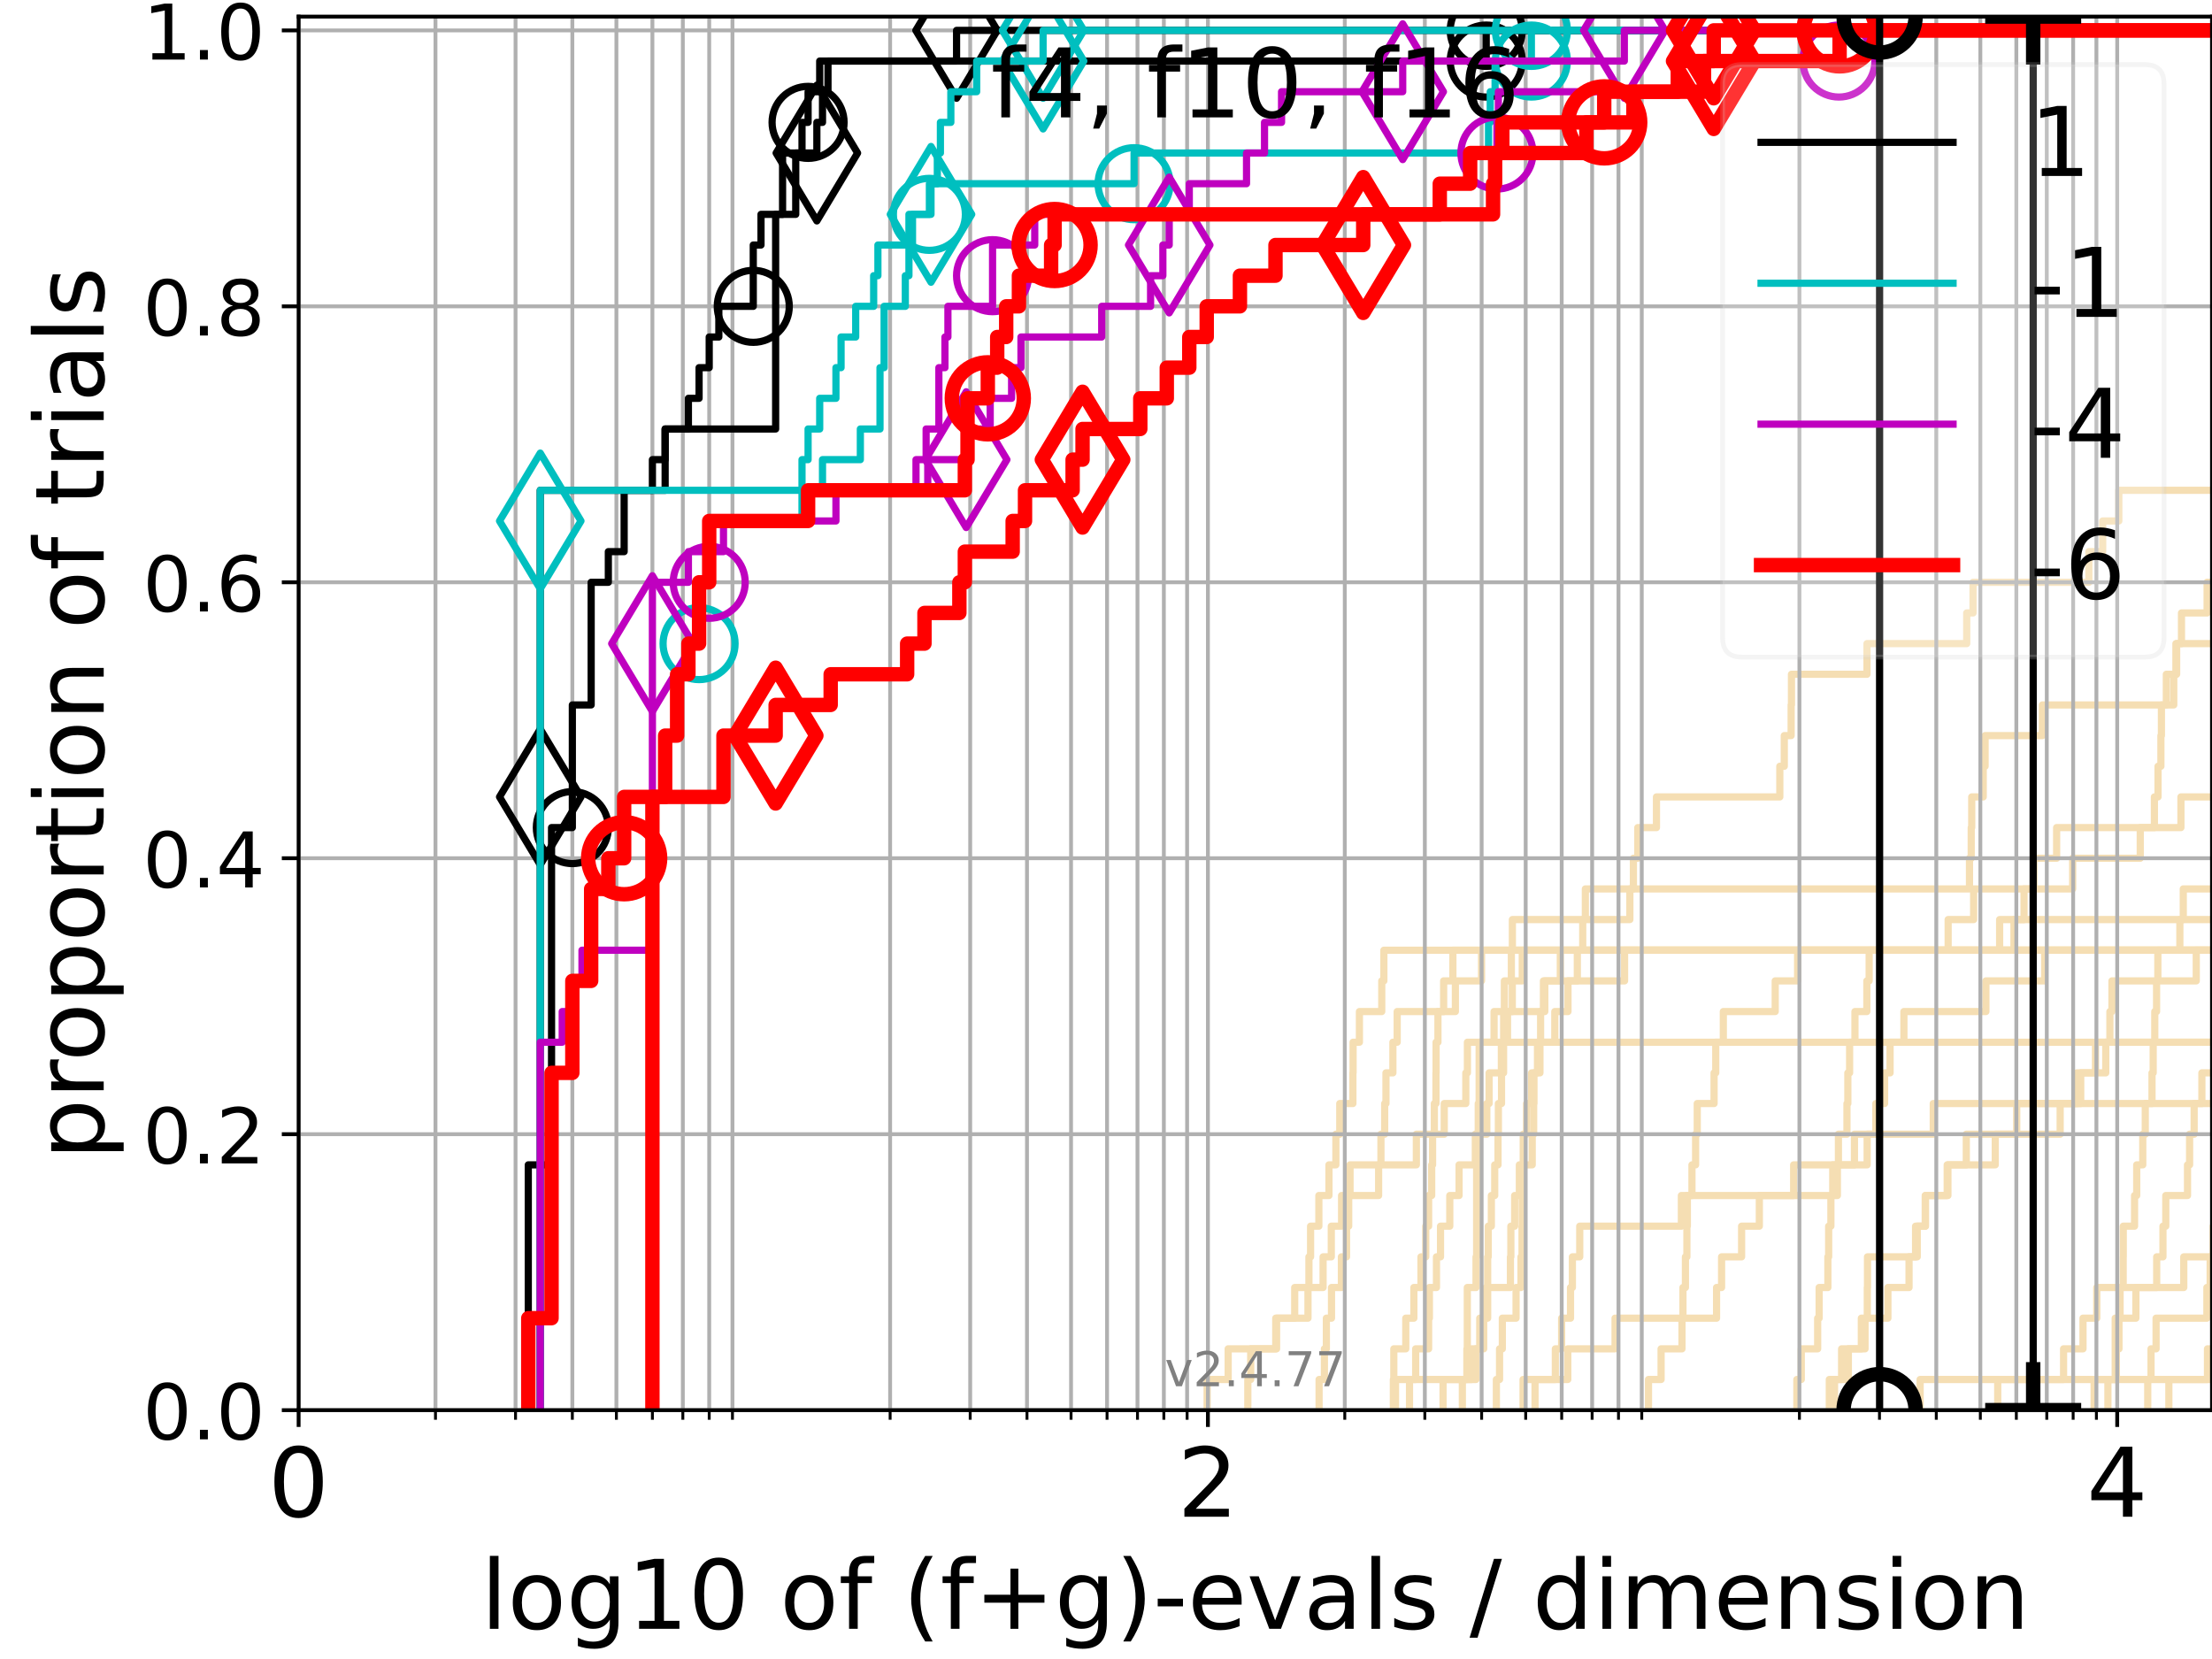 <?xml version="1.0" encoding="utf-8" standalone="no"?>
<!DOCTYPE svg PUBLIC "-//W3C//DTD SVG 1.1//EN"
  "http://www.w3.org/Graphics/SVG/1.1/DTD/svg11.dtd">
<!-- Created with matplotlib (https://matplotlib.org/) -->
<svg height="345.6pt" version="1.1" viewBox="0 0 460.8 345.6" width="460.8pt" xmlns="http://www.w3.org/2000/svg" xmlns:xlink="http://www.w3.org/1999/xlink">
 <defs>
  <style type="text/css">*{stroke-linecap:butt;stroke-linejoin:round;}</style>
 </defs>
 <g id="figure_1">
  <g id="patch_1">
   <path d="M 0 345.6 
L 460.8 345.6 
L 460.8 0 
L 0 0 
z
" style="fill:#ffffff;"/>
  </g>
  <g id="axes_1">
   <g id="patch_2">
    <path d="M 62.208 293.76 
L 460.8 293.76 
L 460.8 3.456 
L 62.208 3.456 
z
" style="fill:#ffffff;"/>
   </g>
   <g id="line2d_1">
    <path clip-path="url(#p695c618e6b)" d="M 274.789 293.76 
L 274.789 287.373 
L 275.899 287.373 
L 275.899 280.985 
L 276.307 280.985 
L 276.307 274.598 
L 277.377 274.598 
L 277.377 268.211 
L 279.436 268.211 
L 279.436 261.823 
L 280.51 261.823 
L 280.51 255.436 
L 280.956 255.436 
L 280.956 249.049 
L 281.237 249.049 
L 281.237 242.661 
L 295.054 242.661 
L 295.054 236.274 
L 300.864 236.274 
L 300.864 229.887 
L 305.356 229.887 
L 305.356 223.499 
L 305.689 223.499 
L 305.689 217.112 
L 311.242 217.112 
L 311.242 210.725 
L 321.811 210.725 
L 321.811 204.337 
L 325.041 204.337 
L 325.041 197.95 
L 325.041 197.95 
L 325.041 197.95 
L 460.8 197.95 
" style="fill:none;stroke:#f5deb3;stroke-linecap:square;stroke-width:1.5;"/>
   </g>
   <g id="line2d_2">
    <path clip-path="url(#p695c618e6b)" style="fill:none;stroke:#f5deb3;stroke-linecap:square;stroke-width:1.5;"/>
   </g>
   <g id="line2d_3">
    <path clip-path="url(#p695c618e6b)" d="M 382.17 293.76 
L 382.17 287.373 
L 383.641 287.373 
L 383.641 280.985 
L 388.524 280.985 
L 388.524 274.598 
L 388.991 274.598 
L 388.991 268.211 
L 389.032 268.211 
L 389.032 261.823 
L 399.398 261.823 
L 399.398 255.436 
L 401.119 255.436 
L 401.119 249.049 
L 405.637 249.049 
L 405.637 242.661 
L 409.615 242.661 
L 409.615 236.274 
L 420.119 236.274 
L 420.119 229.887 
L 433.452 229.887 
L 433.452 223.499 
L 436.527 223.499 
L 436.527 217.112 
L 436.527 217.112 
L 436.527 217.112 
L 460.8 217.112 
" style="fill:none;stroke:#f5deb3;stroke-linecap:square;stroke-width:1.5;"/>
   </g>
   <g id="line2d_4">
    <path clip-path="url(#p695c618e6b)" d="M 290.263 293.76 
L 290.263 287.373 
L 290.359 287.373 
L 290.359 280.985 
L 292.849 280.985 
L 292.849 274.598 
L 294.536 274.598 
L 294.536 268.211 
L 296.016 268.211 
L 296.016 261.823 
L 297.01 261.823 
L 297.01 255.436 
L 297.607 255.436 
L 297.607 249.049 
L 298.247 249.049 
L 298.247 242.661 
L 298.432 242.661 
L 298.432 236.274 
L 298.8 236.274 
L 298.8 229.887 
L 299.138 229.887 
L 299.138 223.499 
L 299.164 223.499 
L 299.164 217.112 
L 299.551 217.112 
L 299.551 210.725 
L 300.739 210.725 
L 300.739 204.337 
L 302.663 204.337 
L 302.663 197.95 
L 302.663 197.95 
L 302.663 197.95 
L 460.8 197.95 
" style="fill:none;stroke:#f5deb3;stroke-linecap:square;stroke-width:1.5;"/>
   </g>
   <g id="line2d_5"/>
   <g id="line2d_6"/>
   <g id="line2d_7">
    <path clip-path="url(#p695c618e6b)" d="M 311.722 293.76 
L 311.722 287.373 
L 312.385 287.373 
L 312.385 280.985 
L 312.963 280.985 
L 312.963 274.598 
L 315.824 274.598 
L 315.824 268.211 
L 316.848 268.211 
L 316.848 261.823 
L 317.067 261.823 
L 317.067 255.436 
L 317.1 255.436 
L 317.1 249.049 
L 317.217 249.049 
L 317.217 242.661 
L 317.317 242.661 
L 317.317 236.274 
L 318.011 236.274 
L 318.011 229.887 
L 319.062 229.887 
L 319.062 223.499 
L 320.289 223.499 
L 320.289 217.112 
L 320.935 217.112 
L 320.935 210.725 
L 321.526 210.725 
L 321.526 204.337 
L 338.429 204.337 
L 338.429 197.95 
L 416.562 197.95 
L 416.562 191.563 
L 454.817 191.563 
L 454.817 185.175 
L 461.8 185.175 
" style="fill:none;stroke:#f5deb3;stroke-linecap:square;stroke-width:1.5;"/>
   </g>
   <g id="line2d_8">
    <path clip-path="url(#p695c618e6b)" d="M 439.116 293.76 
L 439.116 287.373 
L 440.881 287.373 
L 440.881 280.985 
L 441.423 280.985 
L 441.423 274.598 
L 441.65 274.598 
L 441.65 268.211 
L 442.297 268.211 
L 442.297 261.823 
L 442.316 261.823 
L 442.316 255.436 
L 444.667 255.436 
L 444.667 249.049 
L 445.117 249.049 
L 445.117 242.661 
L 446.379 242.661 
L 446.379 236.274 
L 446.901 236.274 
L 446.901 229.887 
L 448.304 229.887 
L 448.304 223.499 
L 448.548 223.499 
L 448.548 217.112 
L 448.879 217.112 
L 448.879 210.725 
L 449.254 210.725 
L 449.254 204.337 
L 449.519 204.337 
L 449.519 197.95 
L 461.8 197.95 
" style="fill:none;stroke:#f5deb3;stroke-linecap:square;stroke-width:1.5;"/>
   </g>
   <g id="line2d_9">
    <path clip-path="url(#p695c618e6b)" d="M 290.711 293.76 
L 290.711 287.373 
L 307.463 287.373 
L 307.463 280.985 
L 308.259 280.985 
L 308.259 274.598 
L 309.567 274.598 
L 309.567 268.211 
L 309.908 268.211 
L 309.908 261.823 
L 310.027 261.823 
L 310.027 255.436 
L 310.678 255.436 
L 310.678 249.049 
L 311.377 249.049 
L 311.377 242.661 
L 312.064 242.661 
L 312.064 236.274 
L 312.14 236.274 
L 312.14 229.887 
L 312.796 229.887 
L 312.796 223.499 
L 313.222 223.499 
L 313.222 217.112 
L 313.24 217.112 
L 313.24 210.725 
L 313.387 210.725 
L 313.387 204.337 
L 314.845 204.337 
L 314.845 197.95 
L 315.057 197.95 
L 315.057 191.563 
L 339.531 191.563 
L 339.531 185.175 
L 340.271 185.175 
L 340.271 178.788 
L 341.186 178.788 
L 341.186 172.401 
L 345.072 172.401 
L 345.072 166.013 
L 370.769 166.013 
L 370.769 159.626 
L 371.699 159.626 
L 371.699 153.239 
L 373.126 153.239 
L 373.126 146.851 
L 373.195 146.851 
L 373.195 140.464 
L 388.927 140.464 
L 388.927 134.077 
L 409.703 134.077 
L 409.703 127.69 
L 411.016 127.69 
L 411.016 121.302 
L 435.152 121.302 
L 435.152 114.915 
L 438.032 114.915 
L 438.032 108.528 
L 441.39 108.528 
L 441.39 102.14 
L 441.39 102.14 
L 441.39 102.14 
L 460.8 102.14 
" style="fill:none;stroke:#f5deb3;stroke-linecap:square;stroke-width:1.5;"/>
   </g>
   <g id="line2d_10">
    <path clip-path="url(#p695c618e6b)" style="fill:none;stroke:#f5deb3;stroke-linecap:square;stroke-width:1.5;"/>
   </g>
   <g id="line2d_11">
    <path clip-path="url(#p695c618e6b)" style="fill:none;stroke:#f5deb3;stroke-linecap:square;stroke-width:1.5;"/>
   </g>
   <g id="line2d_12">
    <path clip-path="url(#p695c618e6b)" d="M 416.163 293.76 
L 416.163 287.373 
L 429.88 287.373 
L 429.88 280.985 
L 433.925 280.985 
L 433.925 274.598 
L 436.796 274.598 
L 436.796 268.211 
L 454.919 268.211 
L 454.919 261.823 
L 454.919 261.823 
L 454.919 261.823 
L 460.8 261.823 
" style="fill:none;stroke:#f5deb3;stroke-linecap:square;stroke-width:1.5;"/>
   </g>
   <g id="line2d_13"/>
   <g id="line2d_14">
    <path clip-path="url(#p695c618e6b)" d="M 317.284 293.76 
L 317.284 287.373 
L 326.599 287.373 
L 326.599 280.985 
L 336.447 280.985 
L 336.447 274.598 
L 357.592 274.598 
L 357.592 268.211 
L 358.637 268.211 
L 358.637 261.823 
L 362.805 261.823 
L 362.805 255.436 
L 366.503 255.436 
L 366.503 249.049 
L 373.65 249.049 
L 373.65 242.661 
L 388.962 242.661 
L 388.962 236.274 
L 402.733 236.274 
L 402.733 229.887 
L 402.733 229.887 
L 402.733 229.887 
L 460.8 229.887 
" style="fill:none;stroke:#f5deb3;stroke-linecap:square;stroke-width:1.5;"/>
   </g>
   <g id="line2d_15">
    <path clip-path="url(#p695c618e6b)" style="fill:none;stroke:#f5deb3;stroke-linecap:square;stroke-width:1.5;"/>
   </g>
   <g id="line2d_16">
    <path clip-path="url(#p695c618e6b)" d="M 319.775 293.76 
L 319.775 287.373 
L 324.006 287.373 
L 324.006 280.985 
L 325.316 280.985 
L 325.316 274.598 
L 327.167 274.598 
L 327.167 268.211 
L 327.558 268.211 
L 327.558 261.823 
L 329.088 261.823 
L 329.088 255.436 
L 350.262 255.436 
L 350.262 249.049 
L 381.796 249.049 
L 381.796 242.661 
L 386.316 242.661 
L 386.316 236.274 
L 390.777 236.274 
L 390.777 229.887 
L 392.599 229.887 
L 392.599 223.499 
L 393.738 223.499 
L 393.738 217.112 
L 396.62 217.112 
L 396.62 210.725 
L 413.702 210.725 
L 413.702 204.337 
L 425.943 204.337 
L 425.943 197.95 
L 425.943 197.95 
L 425.943 197.95 
L 460.8 197.95 
" style="fill:none;stroke:#f5deb3;stroke-linecap:square;stroke-width:1.5;"/>
   </g>
   <g id="line2d_17">
    <path clip-path="url(#p695c618e6b)" d="M 374.318 293.76 
L 374.318 287.373 
L 375.241 287.373 
L 375.241 280.985 
L 378.653 280.985 
L 378.653 274.598 
L 378.963 274.598 
L 378.963 268.211 
L 380.779 268.211 
L 380.779 261.823 
L 380.943 261.823 
L 380.943 255.436 
L 381.409 255.436 
L 381.409 249.049 
L 382.758 249.049 
L 382.758 242.661 
L 382.978 242.661 
L 382.978 236.274 
L 384.755 236.274 
L 384.755 229.887 
L 384.939 229.887 
L 384.939 223.499 
L 385.307 223.499 
L 385.307 217.112 
L 386.421 217.112 
L 386.421 210.725 
L 388.897 210.725 
L 388.897 204.337 
L 389.38 204.337 
L 389.38 197.95 
L 389.38 197.95 
L 389.38 197.95 
L 460.8 197.95 
" style="fill:none;stroke:#f5deb3;stroke-linecap:square;stroke-width:1.5;"/>
   </g>
   <g id="line2d_18">
    <path clip-path="url(#p695c618e6b)" d="M 381.078 293.76 
L 381.078 287.373 
L 385.045 287.373 
L 385.045 280.985 
L 387.753 280.985 
L 387.753 274.598 
L 393.285 274.598 
L 393.285 268.211 
L 397.689 268.211 
L 397.689 261.823 
L 399.048 261.823 
L 399.048 255.436 
L 401.062 255.436 
L 401.062 249.049 
L 405.789 249.049 
L 405.789 242.661 
L 415.649 242.661 
L 415.649 236.274 
L 429.17 236.274 
L 429.17 229.887 
L 432.644 229.887 
L 432.644 223.499 
L 438.668 223.499 
L 438.668 217.112 
L 439.533 217.112 
L 439.533 210.725 
L 439.955 210.725 
L 439.955 204.337 
L 457.522 204.337 
L 457.522 197.95 
L 457.522 197.95 
L 457.522 197.95 
L 460.8 197.95 
" style="fill:none;stroke:#f5deb3;stroke-linecap:square;stroke-width:1.5;"/>
   </g>
   <g id="line2d_19">
    <path clip-path="url(#p695c618e6b)" d="M 447.413 293.76 
L 447.413 291.631 
L 447.413 291.631 
L 447.413 289.502 
L 447.413 289.502 
L 447.413 287.373 
L 448.098 287.373 
L 448.098 285.244 
L 448.098 285.244 
L 448.098 283.114 
L 448.098 283.114 
L 448.098 280.985 
L 449.153 280.985 
L 449.153 278.856 
L 449.153 278.856 
L 449.153 276.727 
L 449.153 276.727 
L 449.153 274.598 
L 459.734 274.598 
L 459.734 272.469 
L 459.734 272.469 
L 459.734 270.34 
L 459.734 270.34 
L 459.734 268.211 
L 460.417 268.211 
L 460.417 266.082 
L 460.417 266.082 
L 460.417 263.952 
L 460.417 263.952 
L 460.417 261.823 
L 461.045 261.823 
L 461.045 259.694 
L 461.045 259.694 
L 461.045 257.565 
L 461.045 257.565 
L 461.045 255.436 
L 461.8 255.436 
" style="fill:none;stroke:#f5deb3;stroke-linecap:square;stroke-width:1.5;"/>
   </g>
   <g id="line2d_20">
    <path clip-path="url(#p695c618e6b)" d="M 251.465 293.76 
L 251.465 287.373 
L 255.849 287.373 
L 255.849 280.985 
L 265.763 280.985 
L 265.763 274.598 
L 269.71 274.598 
L 269.71 268.211 
L 272.675 268.211 
L 272.675 261.823 
L 273.018 261.823 
L 273.018 255.436 
L 274.743 255.436 
L 274.743 249.049 
L 276.845 249.049 
L 276.845 242.661 
L 278.29 242.661 
L 278.29 236.274 
L 279.1 236.274 
L 279.1 229.887 
L 281.833 229.887 
L 281.833 223.499 
L 281.873 223.499 
L 281.873 217.112 
L 283.192 217.112 
L 283.192 210.725 
L 287.846 210.725 
L 287.846 204.337 
L 288.287 204.337 
L 288.287 197.95 
L 454.104 197.95 
L 454.104 191.563 
L 454.104 191.563 
L 454.104 191.563 
L 460.8 191.563 
" style="fill:none;stroke:#f5deb3;stroke-linecap:square;stroke-width:1.5;"/>
   </g>
   <g id="line2d_21">
    <path clip-path="url(#p695c618e6b)" d="M 300.614 293.76 
L 300.614 287.373 
L 305.578 287.373 
L 305.578 280.985 
L 305.667 280.985 
L 305.667 274.598 
L 305.667 274.598 
L 305.667 268.211 
L 307.484 268.211 
L 307.484 261.823 
L 307.611 261.823 
L 307.611 255.436 
L 307.611 255.436 
L 307.611 249.049 
L 307.611 249.049 
L 307.611 242.661 
L 307.947 242.661 
L 307.947 236.274 
L 307.947 236.274 
L 307.947 229.887 
L 308.135 229.887 
L 308.135 223.499 
L 308.135 223.499 
L 308.135 217.112 
L 308.135 217.112 
L 308.135 217.112 
L 460.8 217.112 
" style="fill:none;stroke:#f5deb3;stroke-linecap:square;stroke-width:1.5;"/>
   </g>
   <g id="line2d_22">
    <path clip-path="url(#p695c618e6b)" d="M 259.944 293.76 
L 259.944 287.373 
L 260.545 287.373 
L 260.545 280.985 
L 265.938 280.985 
L 265.938 274.598 
L 272.477 274.598 
L 272.477 268.211 
L 275.624 268.211 
L 275.624 261.823 
L 277.333 261.823 
L 277.333 255.436 
L 279.478 255.436 
L 279.478 249.049 
L 287.192 249.049 
L 287.192 242.661 
L 287.675 242.661 
L 287.675 236.274 
L 288.455 236.274 
L 288.455 229.887 
L 288.723 229.887 
L 288.723 223.499 
L 290.166 223.499 
L 290.166 217.112 
L 291.059 217.112 
L 291.059 210.725 
L 303.183 210.725 
L 303.183 204.337 
L 308.631 204.337 
L 308.631 197.95 
L 461.8 197.95 
" style="fill:none;stroke:#f5deb3;stroke-linecap:square;stroke-width:1.5;"/>
   </g>
   <g id="line2d_23">
    <path clip-path="url(#p695c618e6b)" d="M 399.998 293.76 
L 399.998 287.373 
L 399.998 287.373 
L 399.998 287.373 
L 460.8 287.373 
" style="fill:none;stroke:#f5deb3;stroke-linecap:square;stroke-width:1.5;"/>
   </g>
   <g id="line2d_24">
    <path clip-path="url(#p695c618e6b)" d="M 304.637 293.76 
L 304.637 287.373 
L 306.585 287.373 
L 306.585 280.985 
L 309.082 280.985 
L 309.082 274.598 
L 309.908 274.598 
L 309.908 268.211 
L 314.65 268.211 
L 314.65 261.823 
L 314.739 261.823 
L 314.739 255.436 
L 315.53 255.436 
L 315.53 249.049 
L 316.51 249.049 
L 316.51 242.661 
L 319.19 242.661 
L 319.19 236.274 
L 319.491 236.274 
L 319.491 229.887 
L 319.554 229.887 
L 319.554 223.499 
L 320.798 223.499 
L 320.798 217.112 
L 323.893 217.112 
L 323.893 210.725 
L 326.639 210.725 
L 326.639 204.337 
L 328.584 204.337 
L 328.584 197.95 
L 329.709 197.95 
L 329.709 191.563 
L 330.26 191.563 
L 330.26 185.175 
L 410.281 185.175 
L 410.281 178.788 
L 410.641 178.788 
L 410.641 172.401 
L 410.746 172.401 
L 410.746 166.013 
L 413.141 166.013 
L 413.141 159.626 
L 413.535 159.626 
L 413.535 153.239 
L 425.468 153.239 
L 425.468 146.851 
L 451.287 146.851 
L 451.287 140.464 
L 453.284 140.464 
L 453.284 134.077 
L 454.444 134.077 
L 454.444 127.69 
L 459.778 127.69 
L 459.778 121.302 
L 461.8 121.302 
" style="fill:none;stroke:#f5deb3;stroke-linecap:square;stroke-width:1.5;"/>
   </g>
   <g id="line2d_25">
    <path clip-path="url(#p695c618e6b)" d="M 451.813 293.76 
L 451.813 287.373 
L 459.859 287.373 
L 459.859 280.985 
L 461.8 280.985 
" style="fill:none;stroke:#f5deb3;stroke-linecap:square;stroke-width:1.5;"/>
   </g>
   <g id="line2d_26">
    <path clip-path="url(#p695c618e6b)" d="M 343.409 293.76 
L 343.409 287.373 
L 346.036 287.373 
L 346.036 280.985 
L 350.389 280.985 
L 350.389 274.598 
L 350.589 274.598 
L 350.589 268.211 
L 351.106 268.211 
L 351.106 261.823 
L 351.412 261.823 
L 351.412 255.436 
L 351.507 255.436 
L 351.507 249.049 
L 352.468 249.049 
L 352.468 242.661 
L 353.226 242.661 
L 353.226 236.274 
L 353.566 236.274 
L 353.566 229.887 
L 357.076 229.887 
L 357.076 223.499 
L 357.423 223.499 
L 357.423 217.112 
L 359.001 217.112 
L 359.001 210.725 
L 369.809 210.725 
L 369.809 204.337 
L 374.476 204.337 
L 374.476 197.95 
L 405.834 197.95 
L 405.834 191.563 
L 411.146 191.563 
L 411.146 185.175 
L 431.775 185.175 
L 431.775 178.788 
L 445.851 178.788 
L 445.851 172.401 
L 454.327 172.401 
L 454.327 166.013 
L 461.8 166.013 
" style="fill:none;stroke:#f5deb3;stroke-linecap:square;stroke-width:1.5;"/>
   </g>
   <g id="line2d_27">
    <path clip-path="url(#p695c618e6b)" d="M 436.244 293.76 
L 436.244 287.373 
L 440.637 287.373 
L 440.637 280.985 
L 440.637 280.985 
L 440.637 274.598 
L 444.944 274.598 
L 444.944 268.211 
L 449.277 268.211 
L 449.277 261.823 
L 450.585 261.823 
L 450.585 255.436 
L 451.174 255.436 
L 451.174 249.049 
L 455.698 249.049 
L 455.698 242.661 
L 456.133 242.661 
L 456.133 236.274 
L 457.081 236.274 
L 457.081 229.887 
L 458.695 229.887 
L 458.695 223.499 
L 461.8 223.499 
" style="fill:none;stroke:#f5deb3;stroke-linecap:square;stroke-width:1.5;"/>
   </g>
   <g id="line2d_28">
    <path clip-path="url(#p695c618e6b)" d="M 293.627 293.76 
L 293.627 287.373 
L 294.911 287.373 
L 294.911 280.985 
L 297.607 280.985 
L 297.607 274.598 
L 297.768 274.598 
L 297.768 268.211 
L 299.242 268.211 
L 299.242 261.823 
L 300.086 261.823 
L 300.086 255.436 
L 302.016 255.436 
L 302.016 249.049 
L 303.951 249.049 
L 303.951 242.661 
L 307.336 242.661 
L 307.336 236.274 
L 309.728 236.274 
L 309.728 229.887 
L 310.206 229.887 
L 310.206 223.499 
L 312.759 223.499 
L 312.759 217.112 
L 314.042 217.112 
L 314.042 210.725 
L 315.04 210.725 
L 315.04 204.337 
L 317.117 204.337 
L 317.117 197.95 
L 419.546 197.95 
L 419.546 191.563 
L 421.644 191.563 
L 421.644 185.175 
L 423.706 185.175 
L 423.706 178.788 
L 428.434 178.788 
L 428.434 172.401 
L 448.801 172.401 
L 448.801 166.013 
L 449.557 166.013 
L 449.557 159.626 
L 450.158 159.626 
L 450.158 153.239 
L 450.264 153.239 
L 450.264 146.851 
L 452.836 146.851 
L 452.836 140.464 
L 453.436 140.464 
L 453.436 134.077 
L 461.8 134.077 
" style="fill:none;stroke:#f5deb3;stroke-linecap:square;stroke-width:1.5;"/>
   </g>
   <g id="line2d_29"/>
   <g id="line2d_30"/>
   <g id="matplotlib.axis_1">
    <g id="xtick_1">
     <g id="line2d_31">
      <path clip-path="url(#p695c618e6b)" d="M 62.208 293.76 
L 62.208 3.456 
" style="fill:none;stroke:#b0b0b0;stroke-linecap:square;stroke-width:0.8;"/>
     </g>
     <g id="line2d_32">
      <defs>
       <path d="M 0 0 
L 0 3.5 
" id="md9008993cb" style="stroke:#000000;stroke-width:0.8;"/>
      </defs>
      <g>
       <use style="stroke:#000000;stroke-width:0.8;" x="62.208" xlink:href="#md9008993cb" y="293.76"/>
      </g>
     </g>
     <g id="text_1">
      <!-- 0 -->
      <g transform="translate(55.846 315.957)scale(0.2 -0.2)">
       <defs>
        <path d="M 31.781 66.406 
Q 24.172 66.406 20.328 58.906 
Q 16.5 51.422 16.5 36.375 
Q 16.5 21.391 20.328 13.891 
Q 24.172 6.391 31.781 6.391 
Q 39.453 6.391 43.281 13.891 
Q 47.125 21.391 47.125 36.375 
Q 47.125 51.422 43.281 58.906 
Q 39.453 66.406 31.781 66.406 
z
M 31.781 74.219 
Q 44.047 74.219 50.516 64.516 
Q 56.984 54.828 56.984 36.375 
Q 56.984 17.969 50.516 8.266 
Q 44.047 -1.422 31.781 -1.422 
Q 19.531 -1.422 13.062 8.266 
Q 6.594 17.969 6.594 36.375 
Q 6.594 54.828 13.062 64.516 
Q 19.531 74.219 31.781 74.219 
z
" id="DejaVuSans-48"/>
       </defs>
       <use xlink:href="#DejaVuSans-48"/>
      </g>
     </g>
    </g>
    <g id="xtick_2">
     <g id="line2d_33">
      <path clip-path="url(#p695c618e6b)" d="M 251.63 293.76 
L 251.63 3.456 
" style="fill:none;stroke:#b0b0b0;stroke-linecap:square;stroke-width:0.8;"/>
     </g>
     <g id="line2d_34">
      <g>
       <use style="stroke:#000000;stroke-width:0.8;" x="251.63" xlink:href="#md9008993cb" y="293.76"/>
      </g>
     </g>
     <g id="text_2">
      <!-- 2 -->
      <g transform="translate(245.268 315.957)scale(0.2 -0.2)">
       <defs>
        <path d="M 19.188 8.297 
L 53.609 8.297 
L 53.609 0 
L 7.328 0 
L 7.328 8.297 
Q 12.938 14.109 22.625 23.891 
Q 32.328 33.688 34.812 36.531 
Q 39.547 41.844 41.422 45.531 
Q 43.312 49.219 43.312 52.781 
Q 43.312 58.594 39.234 62.25 
Q 35.156 65.922 28.609 65.922 
Q 23.969 65.922 18.812 64.312 
Q 13.672 62.703 7.812 59.422 
L 7.812 69.391 
Q 13.766 71.781 18.938 73 
Q 24.125 74.219 28.422 74.219 
Q 39.75 74.219 46.484 68.547 
Q 53.219 62.891 53.219 53.422 
Q 53.219 48.922 51.531 44.891 
Q 49.859 40.875 45.406 35.406 
Q 44.188 33.984 37.641 27.219 
Q 31.109 20.453 19.188 8.297 
z
" id="DejaVuSans-50"/>
       </defs>
       <use xlink:href="#DejaVuSans-50"/>
      </g>
     </g>
    </g>
    <g id="xtick_3">
     <g id="line2d_35">
      <path clip-path="url(#p695c618e6b)" d="M 441.053 293.76 
L 441.053 3.456 
" style="fill:none;stroke:#b0b0b0;stroke-linecap:square;stroke-width:0.8;"/>
     </g>
     <g id="line2d_36">
      <g>
       <use style="stroke:#000000;stroke-width:0.8;" x="441.053" xlink:href="#md9008993cb" y="293.76"/>
      </g>
     </g>
     <g id="text_3">
      <!-- 4 -->
      <g transform="translate(434.69 315.957)scale(0.2 -0.2)">
       <defs>
        <path d="M 37.797 64.312 
L 12.891 25.391 
L 37.797 25.391 
z
M 35.203 72.906 
L 47.609 72.906 
L 47.609 25.391 
L 58.016 25.391 
L 58.016 17.188 
L 47.609 17.188 
L 47.609 0 
L 37.797 0 
L 37.797 17.188 
L 4.891 17.188 
L 4.891 26.703 
z
" id="DejaVuSans-52"/>
       </defs>
       <use xlink:href="#DejaVuSans-52"/>
      </g>
     </g>
    </g>
    <g id="xtick_4">
     <g id="line2d_37">
      <path clip-path="url(#p695c618e6b)" d="M 90.719 293.76 
L 90.719 3.456 
" style="fill:none;stroke:#b0b0b0;stroke-linecap:square;stroke-width:0.8;"/>
     </g>
     <g id="line2d_38">
      <defs>
       <path d="M 0 0 
L 0 2 
" id="m70eee15169" style="stroke:#000000;stroke-width:0.6;"/>
      </defs>
      <g>
       <use style="stroke:#000000;stroke-width:0.6;" x="90.719" xlink:href="#m70eee15169" y="293.76"/>
      </g>
     </g>
    </g>
    <g id="xtick_5">
     <g id="line2d_39">
      <path clip-path="url(#p695c618e6b)" d="M 107.397 293.76 
L 107.397 3.456 
" style="fill:none;stroke:#b0b0b0;stroke-linecap:square;stroke-width:0.8;"/>
     </g>
     <g id="line2d_40">
      <g>
       <use style="stroke:#000000;stroke-width:0.6;" x="107.397" xlink:href="#m70eee15169" y="293.76"/>
      </g>
     </g>
    </g>
    <g id="xtick_6">
     <g id="line2d_41">
      <path clip-path="url(#p695c618e6b)" d="M 119.23 293.76 
L 119.23 3.456 
" style="fill:none;stroke:#b0b0b0;stroke-linecap:square;stroke-width:0.8;"/>
     </g>
     <g id="line2d_42">
      <g>
       <use style="stroke:#000000;stroke-width:0.6;" x="119.23" xlink:href="#m70eee15169" y="293.76"/>
      </g>
     </g>
    </g>
    <g id="xtick_7">
     <g id="line2d_43">
      <path clip-path="url(#p695c618e6b)" d="M 128.408 293.76 
L 128.408 3.456 
" style="fill:none;stroke:#b0b0b0;stroke-linecap:square;stroke-width:0.8;"/>
     </g>
     <g id="line2d_44">
      <g>
       <use style="stroke:#000000;stroke-width:0.6;" x="128.408" xlink:href="#m70eee15169" y="293.76"/>
      </g>
     </g>
    </g>
    <g id="xtick_8">
     <g id="line2d_45">
      <path clip-path="url(#p695c618e6b)" d="M 135.908 293.76 
L 135.908 3.456 
" style="fill:none;stroke:#b0b0b0;stroke-linecap:square;stroke-width:0.8;"/>
     </g>
     <g id="line2d_46">
      <g>
       <use style="stroke:#000000;stroke-width:0.6;" x="135.908" xlink:href="#m70eee15169" y="293.76"/>
      </g>
     </g>
    </g>
    <g id="xtick_9">
     <g id="line2d_47">
      <path clip-path="url(#p695c618e6b)" d="M 142.248 293.76 
L 142.248 3.456 
" style="fill:none;stroke:#b0b0b0;stroke-linecap:square;stroke-width:0.8;"/>
     </g>
     <g id="line2d_48">
      <g>
       <use style="stroke:#000000;stroke-width:0.6;" x="142.248" xlink:href="#m70eee15169" y="293.76"/>
      </g>
     </g>
    </g>
    <g id="xtick_10">
     <g id="line2d_49">
      <path clip-path="url(#p695c618e6b)" d="M 147.741 293.76 
L 147.741 3.456 
" style="fill:none;stroke:#b0b0b0;stroke-linecap:square;stroke-width:0.8;"/>
     </g>
     <g id="line2d_50">
      <g>
       <use style="stroke:#000000;stroke-width:0.6;" x="147.741" xlink:href="#m70eee15169" y="293.76"/>
      </g>
     </g>
    </g>
    <g id="xtick_11">
     <g id="line2d_51">
      <path clip-path="url(#p695c618e6b)" d="M 152.585 293.76 
L 152.585 3.456 
" style="fill:none;stroke:#b0b0b0;stroke-linecap:square;stroke-width:0.8;"/>
     </g>
     <g id="line2d_52">
      <g>
       <use style="stroke:#000000;stroke-width:0.6;" x="152.585" xlink:href="#m70eee15169" y="293.76"/>
      </g>
     </g>
    </g>
    <g id="xtick_12">
     <g id="line2d_53">
      <path clip-path="url(#p695c618e6b)" d="M 185.43 293.76 
L 185.43 3.456 
" style="fill:none;stroke:#b0b0b0;stroke-linecap:square;stroke-width:0.8;"/>
     </g>
     <g id="line2d_54">
      <g>
       <use style="stroke:#000000;stroke-width:0.6;" x="185.43" xlink:href="#m70eee15169" y="293.76"/>
      </g>
     </g>
    </g>
    <g id="xtick_13">
     <g id="line2d_55">
      <path clip-path="url(#p695c618e6b)" d="M 202.108 293.76 
L 202.108 3.456 
" style="fill:none;stroke:#b0b0b0;stroke-linecap:square;stroke-width:0.8;"/>
     </g>
     <g id="line2d_56">
      <g>
       <use style="stroke:#000000;stroke-width:0.6;" x="202.108" xlink:href="#m70eee15169" y="293.76"/>
      </g>
     </g>
    </g>
    <g id="xtick_14">
     <g id="line2d_57">
      <path clip-path="url(#p695c618e6b)" d="M 213.941 293.76 
L 213.941 3.456 
" style="fill:none;stroke:#b0b0b0;stroke-linecap:square;stroke-width:0.8;"/>
     </g>
     <g id="line2d_58">
      <g>
       <use style="stroke:#000000;stroke-width:0.6;" x="213.941" xlink:href="#m70eee15169" y="293.76"/>
      </g>
     </g>
    </g>
    <g id="xtick_15">
     <g id="line2d_59">
      <path clip-path="url(#p695c618e6b)" d="M 223.119 293.76 
L 223.119 3.456 
" style="fill:none;stroke:#b0b0b0;stroke-linecap:square;stroke-width:0.8;"/>
     </g>
     <g id="line2d_60">
      <g>
       <use style="stroke:#000000;stroke-width:0.6;" x="223.119" xlink:href="#m70eee15169" y="293.76"/>
      </g>
     </g>
    </g>
    <g id="xtick_16">
     <g id="line2d_61">
      <path clip-path="url(#p695c618e6b)" d="M 230.619 293.76 
L 230.619 3.456 
" style="fill:none;stroke:#b0b0b0;stroke-linecap:square;stroke-width:0.8;"/>
     </g>
     <g id="line2d_62">
      <g>
       <use style="stroke:#000000;stroke-width:0.6;" x="230.619" xlink:href="#m70eee15169" y="293.76"/>
      </g>
     </g>
    </g>
    <g id="xtick_17">
     <g id="line2d_63">
      <path clip-path="url(#p695c618e6b)" d="M 236.959 293.76 
L 236.959 3.456 
" style="fill:none;stroke:#b0b0b0;stroke-linecap:square;stroke-width:0.8;"/>
     </g>
     <g id="line2d_64">
      <g>
       <use style="stroke:#000000;stroke-width:0.6;" x="236.959" xlink:href="#m70eee15169" y="293.76"/>
      </g>
     </g>
    </g>
    <g id="xtick_18">
     <g id="line2d_65">
      <path clip-path="url(#p695c618e6b)" d="M 242.452 293.76 
L 242.452 3.456 
" style="fill:none;stroke:#b0b0b0;stroke-linecap:square;stroke-width:0.8;"/>
     </g>
     <g id="line2d_66">
      <g>
       <use style="stroke:#000000;stroke-width:0.6;" x="242.452" xlink:href="#m70eee15169" y="293.76"/>
      </g>
     </g>
    </g>
    <g id="xtick_19">
     <g id="line2d_67">
      <path clip-path="url(#p695c618e6b)" d="M 247.297 293.76 
L 247.297 3.456 
" style="fill:none;stroke:#b0b0b0;stroke-linecap:square;stroke-width:0.8;"/>
     </g>
     <g id="line2d_68">
      <g>
       <use style="stroke:#000000;stroke-width:0.6;" x="247.297" xlink:href="#m70eee15169" y="293.76"/>
      </g>
     </g>
    </g>
    <g id="xtick_20">
     <g id="line2d_69">
      <path clip-path="url(#p695c618e6b)" d="M 280.141 293.76 
L 280.141 3.456 
" style="fill:none;stroke:#b0b0b0;stroke-linecap:square;stroke-width:0.8;"/>
     </g>
     <g id="line2d_70">
      <g>
       <use style="stroke:#000000;stroke-width:0.6;" x="280.141" xlink:href="#m70eee15169" y="293.76"/>
      </g>
     </g>
    </g>
    <g id="xtick_21">
     <g id="line2d_71">
      <path clip-path="url(#p695c618e6b)" d="M 296.819 293.76 
L 296.819 3.456 
" style="fill:none;stroke:#b0b0b0;stroke-linecap:square;stroke-width:0.8;"/>
     </g>
     <g id="line2d_72">
      <g>
       <use style="stroke:#000000;stroke-width:0.6;" x="296.819" xlink:href="#m70eee15169" y="293.76"/>
      </g>
     </g>
    </g>
    <g id="xtick_22">
     <g id="line2d_73">
      <path clip-path="url(#p695c618e6b)" d="M 308.652 293.76 
L 308.652 3.456 
" style="fill:none;stroke:#b0b0b0;stroke-linecap:square;stroke-width:0.8;"/>
     </g>
     <g id="line2d_74">
      <g>
       <use style="stroke:#000000;stroke-width:0.6;" x="308.652" xlink:href="#m70eee15169" y="293.76"/>
      </g>
     </g>
    </g>
    <g id="xtick_23">
     <g id="line2d_75">
      <path clip-path="url(#p695c618e6b)" d="M 317.83 293.76 
L 317.83 3.456 
" style="fill:none;stroke:#b0b0b0;stroke-linecap:square;stroke-width:0.8;"/>
     </g>
     <g id="line2d_76">
      <g>
       <use style="stroke:#000000;stroke-width:0.6;" x="317.83" xlink:href="#m70eee15169" y="293.76"/>
      </g>
     </g>
    </g>
    <g id="xtick_24">
     <g id="line2d_77">
      <path clip-path="url(#p695c618e6b)" d="M 325.33 293.76 
L 325.33 3.456 
" style="fill:none;stroke:#b0b0b0;stroke-linecap:square;stroke-width:0.8;"/>
     </g>
     <g id="line2d_78">
      <g>
       <use style="stroke:#000000;stroke-width:0.6;" x="325.33" xlink:href="#m70eee15169" y="293.76"/>
      </g>
     </g>
    </g>
    <g id="xtick_25">
     <g id="line2d_79">
      <path clip-path="url(#p695c618e6b)" d="M 331.67 293.76 
L 331.67 3.456 
" style="fill:none;stroke:#b0b0b0;stroke-linecap:square;stroke-width:0.8;"/>
     </g>
     <g id="line2d_80">
      <g>
       <use style="stroke:#000000;stroke-width:0.6;" x="331.67" xlink:href="#m70eee15169" y="293.76"/>
      </g>
     </g>
    </g>
    <g id="xtick_26">
     <g id="line2d_81">
      <path clip-path="url(#p695c618e6b)" d="M 337.163 293.76 
L 337.163 3.456 
" style="fill:none;stroke:#b0b0b0;stroke-linecap:square;stroke-width:0.8;"/>
     </g>
     <g id="line2d_82">
      <g>
       <use style="stroke:#000000;stroke-width:0.6;" x="337.163" xlink:href="#m70eee15169" y="293.76"/>
      </g>
     </g>
    </g>
    <g id="xtick_27">
     <g id="line2d_83">
      <path clip-path="url(#p695c618e6b)" d="M 342.008 293.76 
L 342.008 3.456 
" style="fill:none;stroke:#b0b0b0;stroke-linecap:square;stroke-width:0.8;"/>
     </g>
     <g id="line2d_84">
      <g>
       <use style="stroke:#000000;stroke-width:0.6;" x="342.008" xlink:href="#m70eee15169" y="293.76"/>
      </g>
     </g>
    </g>
    <g id="xtick_28">
     <g id="line2d_85">
      <path clip-path="url(#p695c618e6b)" d="M 374.852 293.76 
L 374.852 3.456 
" style="fill:none;stroke:#b0b0b0;stroke-linecap:square;stroke-width:0.8;"/>
     </g>
     <g id="line2d_86">
      <g>
       <use style="stroke:#000000;stroke-width:0.6;" x="374.852" xlink:href="#m70eee15169" y="293.76"/>
      </g>
     </g>
    </g>
    <g id="xtick_29">
     <g id="line2d_87">
      <path clip-path="url(#p695c618e6b)" d="M 391.53 293.76 
L 391.53 3.456 
" style="fill:none;stroke:#b0b0b0;stroke-linecap:square;stroke-width:0.8;"/>
     </g>
     <g id="line2d_88">
      <g>
       <use style="stroke:#000000;stroke-width:0.6;" x="391.53" xlink:href="#m70eee15169" y="293.76"/>
      </g>
     </g>
    </g>
    <g id="xtick_30">
     <g id="line2d_89">
      <path clip-path="url(#p695c618e6b)" d="M 403.363 293.76 
L 403.363 3.456 
" style="fill:none;stroke:#b0b0b0;stroke-linecap:square;stroke-width:0.8;"/>
     </g>
     <g id="line2d_90">
      <g>
       <use style="stroke:#000000;stroke-width:0.6;" x="403.363" xlink:href="#m70eee15169" y="293.76"/>
      </g>
     </g>
    </g>
    <g id="xtick_31">
     <g id="line2d_91">
      <path clip-path="url(#p695c618e6b)" d="M 412.542 293.76 
L 412.542 3.456 
" style="fill:none;stroke:#b0b0b0;stroke-linecap:square;stroke-width:0.8;"/>
     </g>
     <g id="line2d_92">
      <g>
       <use style="stroke:#000000;stroke-width:0.6;" x="412.542" xlink:href="#m70eee15169" y="293.76"/>
      </g>
     </g>
    </g>
    <g id="xtick_32">
     <g id="line2d_93">
      <path clip-path="url(#p695c618e6b)" d="M 420.041 293.76 
L 420.041 3.456 
" style="fill:none;stroke:#b0b0b0;stroke-linecap:square;stroke-width:0.8;"/>
     </g>
     <g id="line2d_94">
      <g>
       <use style="stroke:#000000;stroke-width:0.6;" x="420.041" xlink:href="#m70eee15169" y="293.76"/>
      </g>
     </g>
    </g>
    <g id="xtick_33">
     <g id="line2d_95">
      <path clip-path="url(#p695c618e6b)" d="M 426.382 293.76 
L 426.382 3.456 
" style="fill:none;stroke:#b0b0b0;stroke-linecap:square;stroke-width:0.8;"/>
     </g>
     <g id="line2d_96">
      <g>
       <use style="stroke:#000000;stroke-width:0.6;" x="426.382" xlink:href="#m70eee15169" y="293.76"/>
      </g>
     </g>
    </g>
    <g id="xtick_34">
     <g id="line2d_97">
      <path clip-path="url(#p695c618e6b)" d="M 431.874 293.76 
L 431.874 3.456 
" style="fill:none;stroke:#b0b0b0;stroke-linecap:square;stroke-width:0.8;"/>
     </g>
     <g id="line2d_98">
      <g>
       <use style="stroke:#000000;stroke-width:0.6;" x="431.874" xlink:href="#m70eee15169" y="293.76"/>
      </g>
     </g>
    </g>
    <g id="xtick_35">
     <g id="line2d_99">
      <path clip-path="url(#p695c618e6b)" d="M 436.719 293.76 
L 436.719 3.456 
" style="fill:none;stroke:#b0b0b0;stroke-linecap:square;stroke-width:0.8;"/>
     </g>
     <g id="line2d_100">
      <g>
       <use style="stroke:#000000;stroke-width:0.6;" x="436.719" xlink:href="#m70eee15169" y="293.76"/>
      </g>
     </g>
    </g>
    <g id="text_4">
     <!-- log10 of (f+g)-evals / dimension -->
     <g transform="translate(100.165 339.313)scale(0.2 -0.2)">
      <defs>
       <path d="M 9.422 75.984 
L 18.406 75.984 
L 18.406 0 
L 9.422 0 
z
" id="DejaVuSans-108"/>
       <path d="M 30.609 48.391 
Q 23.391 48.391 19.188 42.75 
Q 14.984 37.109 14.984 27.297 
Q 14.984 17.484 19.156 11.844 
Q 23.344 6.203 30.609 6.203 
Q 37.797 6.203 41.984 11.859 
Q 46.188 17.531 46.188 27.297 
Q 46.188 37.016 41.984 42.703 
Q 37.797 48.391 30.609 48.391 
z
M 30.609 56 
Q 42.328 56 49.016 48.375 
Q 55.719 40.766 55.719 27.297 
Q 55.719 13.875 49.016 6.219 
Q 42.328 -1.422 30.609 -1.422 
Q 18.844 -1.422 12.172 6.219 
Q 5.516 13.875 5.516 27.297 
Q 5.516 40.766 12.172 48.375 
Q 18.844 56 30.609 56 
z
" id="DejaVuSans-111"/>
       <path d="M 45.406 27.984 
Q 45.406 37.75 41.375 43.109 
Q 37.359 48.484 30.078 48.484 
Q 22.859 48.484 18.828 43.109 
Q 14.797 37.75 14.797 27.984 
Q 14.797 18.266 18.828 12.891 
Q 22.859 7.516 30.078 7.516 
Q 37.359 7.516 41.375 12.891 
Q 45.406 18.266 45.406 27.984 
z
M 54.391 6.781 
Q 54.391 -7.172 48.188 -13.984 
Q 42 -20.797 29.203 -20.797 
Q 24.469 -20.797 20.266 -20.094 
Q 16.062 -19.391 12.109 -17.922 
L 12.109 -9.188 
Q 16.062 -11.328 19.922 -12.344 
Q 23.781 -13.375 27.781 -13.375 
Q 36.625 -13.375 41.016 -8.766 
Q 45.406 -4.156 45.406 5.172 
L 45.406 9.625 
Q 42.625 4.781 38.281 2.391 
Q 33.938 0 27.875 0 
Q 17.828 0 11.672 7.656 
Q 5.516 15.328 5.516 27.984 
Q 5.516 40.672 11.672 48.328 
Q 17.828 56 27.875 56 
Q 33.938 56 38.281 53.609 
Q 42.625 51.219 45.406 46.391 
L 45.406 54.688 
L 54.391 54.688 
z
" id="DejaVuSans-103"/>
       <path d="M 12.406 8.297 
L 28.516 8.297 
L 28.516 63.922 
L 10.984 60.406 
L 10.984 69.391 
L 28.422 72.906 
L 38.281 72.906 
L 38.281 8.297 
L 54.391 8.297 
L 54.391 0 
L 12.406 0 
z
" id="DejaVuSans-49"/>
       <path id="DejaVuSans-32"/>
       <path d="M 37.109 75.984 
L 37.109 68.5 
L 28.516 68.5 
Q 23.688 68.5 21.797 66.547 
Q 19.922 64.594 19.922 59.516 
L 19.922 54.688 
L 34.719 54.688 
L 34.719 47.703 
L 19.922 47.703 
L 19.922 0 
L 10.891 0 
L 10.891 47.703 
L 2.297 47.703 
L 2.297 54.688 
L 10.891 54.688 
L 10.891 58.5 
Q 10.891 67.625 15.141 71.797 
Q 19.391 75.984 28.609 75.984 
z
" id="DejaVuSans-102"/>
       <path d="M 31 75.875 
Q 24.469 64.656 21.281 53.656 
Q 18.109 42.672 18.109 31.391 
Q 18.109 20.125 21.312 9.062 
Q 24.516 -2 31 -13.188 
L 23.188 -13.188 
Q 15.875 -1.703 12.234 9.375 
Q 8.594 20.453 8.594 31.391 
Q 8.594 42.281 12.203 53.312 
Q 15.828 64.359 23.188 75.875 
z
" id="DejaVuSans-40"/>
       <path d="M 46 62.703 
L 46 35.5 
L 73.188 35.5 
L 73.188 27.203 
L 46 27.203 
L 46 0 
L 37.797 0 
L 37.797 27.203 
L 10.594 27.203 
L 10.594 35.5 
L 37.797 35.5 
L 37.797 62.703 
z
" id="DejaVuSans-43"/>
       <path d="M 8.016 75.875 
L 15.828 75.875 
Q 23.141 64.359 26.781 53.312 
Q 30.422 42.281 30.422 31.391 
Q 30.422 20.453 26.781 9.375 
Q 23.141 -1.703 15.828 -13.188 
L 8.016 -13.188 
Q 14.5 -2 17.703 9.062 
Q 20.906 20.125 20.906 31.391 
Q 20.906 42.672 17.703 53.656 
Q 14.5 64.656 8.016 75.875 
z
" id="DejaVuSans-41"/>
       <path d="M 4.891 31.391 
L 31.203 31.391 
L 31.203 23.391 
L 4.891 23.391 
z
" id="DejaVuSans-45"/>
       <path d="M 56.203 29.594 
L 56.203 25.203 
L 14.891 25.203 
Q 15.484 15.922 20.484 11.062 
Q 25.484 6.203 34.422 6.203 
Q 39.594 6.203 44.453 7.469 
Q 49.312 8.734 54.109 11.281 
L 54.109 2.781 
Q 49.266 0.734 44.188 -0.344 
Q 39.109 -1.422 33.891 -1.422 
Q 20.797 -1.422 13.156 6.188 
Q 5.516 13.812 5.516 26.812 
Q 5.516 40.234 12.766 48.109 
Q 20.016 56 32.328 56 
Q 43.359 56 49.781 48.891 
Q 56.203 41.797 56.203 29.594 
z
M 47.219 32.234 
Q 47.125 39.594 43.094 43.984 
Q 39.062 48.391 32.422 48.391 
Q 24.906 48.391 20.391 44.141 
Q 15.875 39.891 15.188 32.172 
z
" id="DejaVuSans-101"/>
       <path d="M 2.984 54.688 
L 12.5 54.688 
L 29.594 8.797 
L 46.688 54.688 
L 56.203 54.688 
L 35.688 0 
L 23.484 0 
z
" id="DejaVuSans-118"/>
       <path d="M 34.281 27.484 
Q 23.391 27.484 19.188 25 
Q 14.984 22.516 14.984 16.5 
Q 14.984 11.719 18.141 8.906 
Q 21.297 6.109 26.703 6.109 
Q 34.188 6.109 38.703 11.406 
Q 43.219 16.703 43.219 25.484 
L 43.219 27.484 
z
M 52.203 31.203 
L 52.203 0 
L 43.219 0 
L 43.219 8.297 
Q 40.141 3.328 35.547 0.953 
Q 30.953 -1.422 24.312 -1.422 
Q 15.922 -1.422 10.953 3.297 
Q 6 8.016 6 15.922 
Q 6 25.141 12.172 29.828 
Q 18.359 34.516 30.609 34.516 
L 43.219 34.516 
L 43.219 35.406 
Q 43.219 41.609 39.141 45 
Q 35.062 48.391 27.688 48.391 
Q 23 48.391 18.547 47.266 
Q 14.109 46.141 10.016 43.891 
L 10.016 52.203 
Q 14.938 54.109 19.578 55.047 
Q 24.219 56 28.609 56 
Q 40.484 56 46.344 49.844 
Q 52.203 43.703 52.203 31.203 
z
" id="DejaVuSans-97"/>
       <path d="M 44.281 53.078 
L 44.281 44.578 
Q 40.484 46.531 36.375 47.5 
Q 32.281 48.484 27.875 48.484 
Q 21.188 48.484 17.844 46.438 
Q 14.5 44.391 14.5 40.281 
Q 14.5 37.156 16.891 35.375 
Q 19.281 33.594 26.516 31.984 
L 29.594 31.297 
Q 39.156 29.25 43.188 25.516 
Q 47.219 21.781 47.219 15.094 
Q 47.219 7.469 41.188 3.016 
Q 35.156 -1.422 24.609 -1.422 
Q 20.219 -1.422 15.453 -0.562 
Q 10.688 0.297 5.422 2 
L 5.422 11.281 
Q 10.406 8.688 15.234 7.391 
Q 20.062 6.109 24.812 6.109 
Q 31.156 6.109 34.562 8.281 
Q 37.984 10.453 37.984 14.406 
Q 37.984 18.062 35.516 20.016 
Q 33.062 21.969 24.703 23.781 
L 21.578 24.516 
Q 13.234 26.266 9.516 29.906 
Q 5.812 33.547 5.812 39.891 
Q 5.812 47.609 11.281 51.797 
Q 16.75 56 26.812 56 
Q 31.781 56 36.172 55.266 
Q 40.578 54.547 44.281 53.078 
z
" id="DejaVuSans-115"/>
       <path d="M 25.391 72.906 
L 33.688 72.906 
L 8.297 -9.281 
L 0 -9.281 
z
" id="DejaVuSans-47"/>
       <path d="M 45.406 46.391 
L 45.406 75.984 
L 54.391 75.984 
L 54.391 0 
L 45.406 0 
L 45.406 8.203 
Q 42.578 3.328 38.25 0.953 
Q 33.938 -1.422 27.875 -1.422 
Q 17.969 -1.422 11.734 6.484 
Q 5.516 14.406 5.516 27.297 
Q 5.516 40.188 11.734 48.094 
Q 17.969 56 27.875 56 
Q 33.938 56 38.25 53.625 
Q 42.578 51.266 45.406 46.391 
z
M 14.797 27.297 
Q 14.797 17.391 18.875 11.75 
Q 22.953 6.109 30.078 6.109 
Q 37.203 6.109 41.297 11.75 
Q 45.406 17.391 45.406 27.297 
Q 45.406 37.203 41.297 42.844 
Q 37.203 48.484 30.078 48.484 
Q 22.953 48.484 18.875 42.844 
Q 14.797 37.203 14.797 27.297 
z
" id="DejaVuSans-100"/>
       <path d="M 9.422 54.688 
L 18.406 54.688 
L 18.406 0 
L 9.422 0 
z
M 9.422 75.984 
L 18.406 75.984 
L 18.406 64.594 
L 9.422 64.594 
z
" id="DejaVuSans-105"/>
       <path d="M 52 44.188 
Q 55.375 50.25 60.062 53.125 
Q 64.75 56 71.094 56 
Q 79.641 56 84.281 50.016 
Q 88.922 44.047 88.922 33.016 
L 88.922 0 
L 79.891 0 
L 79.891 32.719 
Q 79.891 40.578 77.094 44.375 
Q 74.312 48.188 68.609 48.188 
Q 61.625 48.188 57.562 43.547 
Q 53.516 38.922 53.516 30.906 
L 53.516 0 
L 44.484 0 
L 44.484 32.719 
Q 44.484 40.625 41.703 44.406 
Q 38.922 48.188 33.109 48.188 
Q 26.219 48.188 22.156 43.531 
Q 18.109 38.875 18.109 30.906 
L 18.109 0 
L 9.078 0 
L 9.078 54.688 
L 18.109 54.688 
L 18.109 46.188 
Q 21.188 51.219 25.484 53.609 
Q 29.781 56 35.688 56 
Q 41.656 56 45.828 52.969 
Q 50 49.953 52 44.188 
z
" id="DejaVuSans-109"/>
       <path d="M 54.891 33.016 
L 54.891 0 
L 45.906 0 
L 45.906 32.719 
Q 45.906 40.484 42.875 44.328 
Q 39.844 48.188 33.797 48.188 
Q 26.516 48.188 22.312 43.547 
Q 18.109 38.922 18.109 30.906 
L 18.109 0 
L 9.078 0 
L 9.078 54.688 
L 18.109 54.688 
L 18.109 46.188 
Q 21.344 51.125 25.703 53.562 
Q 30.078 56 35.797 56 
Q 45.219 56 50.047 50.172 
Q 54.891 44.344 54.891 33.016 
z
" id="DejaVuSans-110"/>
      </defs>
      <use xlink:href="#DejaVuSans-108"/>
      <use x="27.783" xlink:href="#DejaVuSans-111"/>
      <use x="88.965" xlink:href="#DejaVuSans-103"/>
      <use x="152.441" xlink:href="#DejaVuSans-49"/>
      <use x="216.064" xlink:href="#DejaVuSans-48"/>
      <use x="279.688" xlink:href="#DejaVuSans-32"/>
      <use x="311.475" xlink:href="#DejaVuSans-111"/>
      <use x="372.656" xlink:href="#DejaVuSans-102"/>
      <use x="407.861" xlink:href="#DejaVuSans-32"/>
      <use x="439.648" xlink:href="#DejaVuSans-40"/>
      <use x="478.662" xlink:href="#DejaVuSans-102"/>
      <use x="513.867" xlink:href="#DejaVuSans-43"/>
      <use x="597.656" xlink:href="#DejaVuSans-103"/>
      <use x="661.133" xlink:href="#DejaVuSans-41"/>
      <use x="700.146" xlink:href="#DejaVuSans-45"/>
      <use x="736.23" xlink:href="#DejaVuSans-101"/>
      <use x="797.754" xlink:href="#DejaVuSans-118"/>
      <use x="856.934" xlink:href="#DejaVuSans-97"/>
      <use x="918.213" xlink:href="#DejaVuSans-108"/>
      <use x="945.996" xlink:href="#DejaVuSans-115"/>
      <use x="998.096" xlink:href="#DejaVuSans-32"/>
      <use x="1029.883" xlink:href="#DejaVuSans-47"/>
      <use x="1063.574" xlink:href="#DejaVuSans-32"/>
      <use x="1095.361" xlink:href="#DejaVuSans-100"/>
      <use x="1158.838" xlink:href="#DejaVuSans-105"/>
      <use x="1186.621" xlink:href="#DejaVuSans-109"/>
      <use x="1284.033" xlink:href="#DejaVuSans-101"/>
      <use x="1345.557" xlink:href="#DejaVuSans-110"/>
      <use x="1408.936" xlink:href="#DejaVuSans-115"/>
      <use x="1461.035" xlink:href="#DejaVuSans-105"/>
      <use x="1488.818" xlink:href="#DejaVuSans-111"/>
      <use x="1550" xlink:href="#DejaVuSans-110"/>
     </g>
    </g>
   </g>
   <g id="matplotlib.axis_2">
    <g id="ytick_1">
     <g id="line2d_101">
      <path clip-path="url(#p695c618e6b)" d="M 62.208 293.76 
L 460.8 293.76 
" style="fill:none;stroke:#b0b0b0;stroke-linecap:square;stroke-width:0.8;"/>
     </g>
     <g id="line2d_102">
      <defs>
       <path d="M 0 0 
L -3.5 0 
" id="m9e29eb6a77" style="stroke:#000000;stroke-width:0.8;"/>
      </defs>
      <g>
       <use style="stroke:#000000;stroke-width:0.8;" x="62.208" xlink:href="#m9e29eb6a77" y="293.76"/>
      </g>
     </g>
     <g id="text_5">
      <!-- 0.0 -->
      <g transform="translate(29.763 299.839)scale(0.16 -0.16)">
       <defs>
        <path d="M 10.688 12.406 
L 21 12.406 
L 21 0 
L 10.688 0 
z
" id="DejaVuSans-46"/>
       </defs>
       <use xlink:href="#DejaVuSans-48"/>
       <use x="63.623" xlink:href="#DejaVuSans-46"/>
       <use x="95.41" xlink:href="#DejaVuSans-48"/>
      </g>
     </g>
    </g>
    <g id="ytick_2">
     <g id="line2d_103">
      <path clip-path="url(#p695c618e6b)" d="M 62.208 236.274 
L 460.8 236.274 
" style="fill:none;stroke:#b0b0b0;stroke-linecap:square;stroke-width:0.8;"/>
     </g>
     <g id="line2d_104">
      <g>
       <use style="stroke:#000000;stroke-width:0.8;" x="62.208" xlink:href="#m9e29eb6a77" y="236.274"/>
      </g>
     </g>
     <g id="text_6">
      <!-- 0.2 -->
      <g transform="translate(29.763 242.353)scale(0.16 -0.16)">
       <use xlink:href="#DejaVuSans-48"/>
       <use x="63.623" xlink:href="#DejaVuSans-46"/>
       <use x="95.41" xlink:href="#DejaVuSans-50"/>
      </g>
     </g>
    </g>
    <g id="ytick_3">
     <g id="line2d_105">
      <path clip-path="url(#p695c618e6b)" d="M 62.208 178.788 
L 460.8 178.788 
" style="fill:none;stroke:#b0b0b0;stroke-linecap:square;stroke-width:0.8;"/>
     </g>
     <g id="line2d_106">
      <g>
       <use style="stroke:#000000;stroke-width:0.8;" x="62.208" xlink:href="#m9e29eb6a77" y="178.788"/>
      </g>
     </g>
     <g id="text_7">
      <!-- 0.4 -->
      <g transform="translate(29.763 184.867)scale(0.16 -0.16)">
       <use xlink:href="#DejaVuSans-48"/>
       <use x="63.623" xlink:href="#DejaVuSans-46"/>
       <use x="95.41" xlink:href="#DejaVuSans-52"/>
      </g>
     </g>
    </g>
    <g id="ytick_4">
     <g id="line2d_107">
      <path clip-path="url(#p695c618e6b)" d="M 62.208 121.302 
L 460.8 121.302 
" style="fill:none;stroke:#b0b0b0;stroke-linecap:square;stroke-width:0.8;"/>
     </g>
     <g id="line2d_108">
      <g>
       <use style="stroke:#000000;stroke-width:0.8;" x="62.208" xlink:href="#m9e29eb6a77" y="121.302"/>
      </g>
     </g>
     <g id="text_8">
      <!-- 0.6 -->
      <g transform="translate(29.763 127.381)scale(0.16 -0.16)">
       <defs>
        <path d="M 33.016 40.375 
Q 26.375 40.375 22.484 35.828 
Q 18.609 31.297 18.609 23.391 
Q 18.609 15.531 22.484 10.953 
Q 26.375 6.391 33.016 6.391 
Q 39.656 6.391 43.531 10.953 
Q 47.406 15.531 47.406 23.391 
Q 47.406 31.297 43.531 35.828 
Q 39.656 40.375 33.016 40.375 
z
M 52.594 71.297 
L 52.594 62.312 
Q 48.875 64.062 45.094 64.984 
Q 41.312 65.922 37.594 65.922 
Q 27.828 65.922 22.672 59.328 
Q 17.531 52.734 16.797 39.406 
Q 19.672 43.656 24.016 45.922 
Q 28.375 48.188 33.594 48.188 
Q 44.578 48.188 50.953 41.516 
Q 57.328 34.859 57.328 23.391 
Q 57.328 12.156 50.688 5.359 
Q 44.047 -1.422 33.016 -1.422 
Q 20.359 -1.422 13.672 8.266 
Q 6.984 17.969 6.984 36.375 
Q 6.984 53.656 15.188 63.938 
Q 23.391 74.219 37.203 74.219 
Q 40.922 74.219 44.703 73.484 
Q 48.484 72.75 52.594 71.297 
z
" id="DejaVuSans-54"/>
       </defs>
       <use xlink:href="#DejaVuSans-48"/>
       <use x="63.623" xlink:href="#DejaVuSans-46"/>
       <use x="95.41" xlink:href="#DejaVuSans-54"/>
      </g>
     </g>
    </g>
    <g id="ytick_5">
     <g id="line2d_109">
      <path clip-path="url(#p695c618e6b)" d="M 62.208 63.816 
L 460.8 63.816 
" style="fill:none;stroke:#b0b0b0;stroke-linecap:square;stroke-width:0.8;"/>
     </g>
     <g id="line2d_110">
      <g>
       <use style="stroke:#000000;stroke-width:0.8;" x="62.208" xlink:href="#m9e29eb6a77" y="63.816"/>
      </g>
     </g>
     <g id="text_9">
      <!-- 0.8 -->
      <g transform="translate(29.763 69.895)scale(0.16 -0.16)">
       <defs>
        <path d="M 31.781 34.625 
Q 24.75 34.625 20.719 30.859 
Q 16.703 27.094 16.703 20.516 
Q 16.703 13.922 20.719 10.156 
Q 24.75 6.391 31.781 6.391 
Q 38.812 6.391 42.859 10.172 
Q 46.922 13.969 46.922 20.516 
Q 46.922 27.094 42.891 30.859 
Q 38.875 34.625 31.781 34.625 
z
M 21.922 38.812 
Q 15.578 40.375 12.031 44.719 
Q 8.5 49.078 8.5 55.328 
Q 8.5 64.062 14.719 69.141 
Q 20.953 74.219 31.781 74.219 
Q 42.672 74.219 48.875 69.141 
Q 55.078 64.062 55.078 55.328 
Q 55.078 49.078 51.531 44.719 
Q 48 40.375 41.703 38.812 
Q 48.828 37.156 52.797 32.312 
Q 56.781 27.484 56.781 20.516 
Q 56.781 9.906 50.312 4.234 
Q 43.844 -1.422 31.781 -1.422 
Q 19.734 -1.422 13.25 4.234 
Q 6.781 9.906 6.781 20.516 
Q 6.781 27.484 10.781 32.312 
Q 14.797 37.156 21.922 38.812 
z
M 18.312 54.391 
Q 18.312 48.734 21.844 45.562 
Q 25.391 42.391 31.781 42.391 
Q 38.141 42.391 41.719 45.562 
Q 45.312 48.734 45.312 54.391 
Q 45.312 60.062 41.719 63.234 
Q 38.141 66.406 31.781 66.406 
Q 25.391 66.406 21.844 63.234 
Q 18.312 60.062 18.312 54.391 
z
" id="DejaVuSans-56"/>
       </defs>
       <use xlink:href="#DejaVuSans-48"/>
       <use x="63.623" xlink:href="#DejaVuSans-46"/>
       <use x="95.41" xlink:href="#DejaVuSans-56"/>
      </g>
     </g>
    </g>
    <g id="ytick_6">
     <g id="line2d_111">
      <path clip-path="url(#p695c618e6b)" d="M 62.208 6.33 
L 460.8 6.33 
" style="fill:none;stroke:#b0b0b0;stroke-linecap:square;stroke-width:0.8;"/>
     </g>
     <g id="line2d_112">
      <g>
       <use style="stroke:#000000;stroke-width:0.8;" x="62.208" xlink:href="#m9e29eb6a77" y="6.33"/>
      </g>
     </g>
     <g id="text_10">
      <!-- 1.0 -->
      <g transform="translate(29.763 12.409)scale(0.16 -0.16)">
       <use xlink:href="#DejaVuSans-49"/>
       <use x="63.623" xlink:href="#DejaVuSans-46"/>
       <use x="95.41" xlink:href="#DejaVuSans-48"/>
      </g>
     </g>
    </g>
    <g id="text_11">
     <!-- proportion of trials -->
     <g transform="translate(21.604 241.614)rotate(-90)scale(0.2 -0.2)">
      <defs>
       <path d="M 18.109 8.203 
L 18.109 -20.797 
L 9.078 -20.797 
L 9.078 54.688 
L 18.109 54.688 
L 18.109 46.391 
Q 20.953 51.266 25.266 53.625 
Q 29.594 56 35.594 56 
Q 45.562 56 51.781 48.094 
Q 58.016 40.188 58.016 27.297 
Q 58.016 14.406 51.781 6.484 
Q 45.562 -1.422 35.594 -1.422 
Q 29.594 -1.422 25.266 0.953 
Q 20.953 3.328 18.109 8.203 
z
M 48.688 27.297 
Q 48.688 37.203 44.609 42.844 
Q 40.531 48.484 33.406 48.484 
Q 26.266 48.484 22.188 42.844 
Q 18.109 37.203 18.109 27.297 
Q 18.109 17.391 22.188 11.75 
Q 26.266 6.109 33.406 6.109 
Q 40.531 6.109 44.609 11.75 
Q 48.688 17.391 48.688 27.297 
z
" id="DejaVuSans-112"/>
       <path d="M 41.109 46.297 
Q 39.594 47.172 37.812 47.578 
Q 36.031 48 33.891 48 
Q 26.266 48 22.188 43.047 
Q 18.109 38.094 18.109 28.812 
L 18.109 0 
L 9.078 0 
L 9.078 54.688 
L 18.109 54.688 
L 18.109 46.188 
Q 20.953 51.172 25.484 53.578 
Q 30.031 56 36.531 56 
Q 37.453 56 38.578 55.875 
Q 39.703 55.766 41.062 55.516 
z
" id="DejaVuSans-114"/>
       <path d="M 18.312 70.219 
L 18.312 54.688 
L 36.812 54.688 
L 36.812 47.703 
L 18.312 47.703 
L 18.312 18.016 
Q 18.312 11.328 20.141 9.422 
Q 21.969 7.516 27.594 7.516 
L 36.812 7.516 
L 36.812 0 
L 27.594 0 
Q 17.188 0 13.234 3.875 
Q 9.281 7.766 9.281 18.016 
L 9.281 47.703 
L 2.688 47.703 
L 2.688 54.688 
L 9.281 54.688 
L 9.281 70.219 
z
" id="DejaVuSans-116"/>
      </defs>
      <use xlink:href="#DejaVuSans-112"/>
      <use x="63.477" xlink:href="#DejaVuSans-114"/>
      <use x="102.34" xlink:href="#DejaVuSans-111"/>
      <use x="163.521" xlink:href="#DejaVuSans-112"/>
      <use x="226.998" xlink:href="#DejaVuSans-111"/>
      <use x="288.18" xlink:href="#DejaVuSans-114"/>
      <use x="329.293" xlink:href="#DejaVuSans-116"/>
      <use x="368.502" xlink:href="#DejaVuSans-105"/>
      <use x="396.285" xlink:href="#DejaVuSans-111"/>
      <use x="457.467" xlink:href="#DejaVuSans-110"/>
      <use x="520.846" xlink:href="#DejaVuSans-32"/>
      <use x="552.633" xlink:href="#DejaVuSans-111"/>
      <use x="613.814" xlink:href="#DejaVuSans-102"/>
      <use x="649.02" xlink:href="#DejaVuSans-32"/>
      <use x="680.807" xlink:href="#DejaVuSans-116"/>
      <use x="720.016" xlink:href="#DejaVuSans-114"/>
      <use x="761.129" xlink:href="#DejaVuSans-105"/>
      <use x="788.912" xlink:href="#DejaVuSans-97"/>
      <use x="850.191" xlink:href="#DejaVuSans-108"/>
      <use x="877.975" xlink:href="#DejaVuSans-115"/>
     </g>
    </g>
   </g>
   <g id="line2d_113">
    <path clip-path="url(#p695c618e6b)" d="M 112.545 293.76 
L 112.545 287.373 
L 112.545 287.373 
L 112.545 280.985 
L 112.545 280.985 
L 112.545 274.598 
L 112.545 274.598 
L 112.545 268.211 
L 112.545 268.211 
L 112.545 261.823 
L 112.545 261.823 
L 112.545 255.436 
L 112.545 255.436 
L 112.545 249.049 
L 112.545 249.049 
L 112.545 242.661 
L 112.545 242.661 
L 112.545 236.274 
L 112.545 236.274 
L 112.545 229.887 
L 112.545 229.887 
L 112.545 223.499 
L 112.545 223.499 
L 112.545 217.112 
L 112.545 217.112 
L 112.545 210.725 
L 112.545 210.725 
L 112.545 204.337 
L 112.545 204.337 
L 112.545 197.95 
L 112.545 197.95 
L 112.545 191.563 
L 112.545 191.563 
L 112.545 185.175 
L 112.545 185.175 
L 112.545 178.788 
L 112.545 178.788 
L 112.545 172.401 
L 112.545 172.401 
L 112.545 166.013 
L 112.545 166.013 
L 112.545 159.626 
L 112.545 159.626 
L 112.545 153.239 
L 112.545 153.239 
L 112.545 146.851 
L 112.545 146.851 
L 112.545 140.464 
L 112.545 140.464 
L 112.545 134.077 
L 112.545 134.077 
L 112.545 127.69 
L 112.545 127.69 
L 112.545 121.302 
L 112.545 121.302 
L 112.545 114.915 
L 112.545 114.915 
L 112.545 108.528 
L 112.545 108.528 
L 112.545 102.14 
L 135.908 102.14 
L 135.908 95.753 
L 138.562 95.753 
L 138.562 89.366 
L 161.581 89.366 
L 161.581 82.978 
L 161.581 82.978 
L 161.581 76.591 
L 161.581 76.591 
L 161.581 70.204 
L 161.581 70.204 
L 161.581 63.816 
L 161.581 63.816 
L 161.581 57.429 
L 161.581 57.429 
L 161.581 51.042 
L 161.581 51.042 
L 161.581 44.654 
L 163.024 44.654 
L 163.024 38.267 
L 163.024 38.267 
L 163.024 31.88 
L 170.167 31.88 
L 170.167 25.492 
L 171.343 25.492 
L 171.343 19.105 
L 172.485 19.105 
L 172.485 12.718 
L 199.27 12.718 
L 199.27 6.33 
L 199.27 6.33 
L 199.27 6.33 
L 460.8 6.33 
" style="fill:none;stroke:#000000;stroke-linecap:square;stroke-width:1.5;"/>
   </g>
   <g id="line2d_114">
    <defs>
     <path d="M -0 14.142 
L 8.485 0 
L -0 -14.142 
L -8.485 -0 
z
" id="mf3e9e1e21d" style="stroke:#000000;stroke-linejoin:miter;stroke-width:1.5;"/>
    </defs>
    <g clip-path="url(#p695c618e6b)">
     <use style="fill-opacity:0;stroke:#000000;stroke-linejoin:miter;stroke-width:1.5;" x="112.545" xlink:href="#mf3e9e1e21d" y="166.013"/>
     <use style="fill-opacity:0;stroke:#000000;stroke-linejoin:miter;stroke-width:1.5;" x="170.167" xlink:href="#mf3e9e1e21d" y="31.88"/>
     <use style="fill-opacity:0;stroke:#000000;stroke-linejoin:miter;stroke-width:1.5;" x="199.27" xlink:href="#mf3e9e1e21d" y="6.33"/>
    </g>
   </g>
   <g id="line2d_115">
    <path clip-path="url(#p695c618e6b)" style="fill:none;stroke:#000000;stroke-linecap:square;stroke-width:1.5;"/>
    <g clip-path="url(#p695c618e6b)">
     <use style="fill-opacity:0;stroke:#000000;stroke-linejoin:miter;stroke-width:1.5;" x="-1" xlink:href="#mf3e9e1e21d" y="581.19"/>
     <use style="fill-opacity:0;stroke:#000000;stroke-linejoin:miter;stroke-width:1.5;" x="460.8" xlink:href="#mf3e9e1e21d" y="581.19"/>
    </g>
   </g>
   <g id="line2d_116">
    <path clip-path="url(#p695c618e6b)" d="M 110.051 293.76 
L 110.051 287.373 
L 110.051 287.373 
L 110.051 280.985 
L 110.051 280.985 
L 110.051 274.598 
L 110.051 274.598 
L 110.051 268.211 
L 110.051 268.211 
L 110.051 261.823 
L 110.051 261.823 
L 110.051 255.436 
L 110.051 255.436 
L 110.051 249.049 
L 110.051 249.049 
L 110.051 242.661 
L 114.896 242.661 
L 114.896 236.274 
L 114.896 236.274 
L 114.896 229.887 
L 114.896 229.887 
L 114.896 223.499 
L 114.896 223.499 
L 114.896 217.112 
L 114.896 217.112 
L 114.896 210.725 
L 114.896 210.725 
L 114.896 204.337 
L 114.896 204.337 
L 114.896 197.95 
L 114.896 197.95 
L 114.896 191.563 
L 114.896 191.563 
L 114.896 185.175 
L 114.896 185.175 
L 114.896 178.788 
L 114.896 178.788 
L 114.896 172.401 
L 119.23 172.401 
L 119.23 166.013 
L 119.23 166.013 
L 119.23 159.626 
L 119.23 159.626 
L 119.23 153.239 
L 119.23 153.239 
L 119.23 146.851 
L 123.15 146.851 
L 123.15 140.464 
L 123.15 140.464 
L 123.15 134.077 
L 123.15 134.077 
L 123.15 127.69 
L 123.15 127.69 
L 123.15 121.302 
L 126.729 121.302 
L 126.729 114.915 
L 130.021 114.915 
L 130.021 108.528 
L 130.021 108.528 
L 130.021 102.14 
L 138.562 102.14 
L 138.562 95.753 
L 138.562 95.753 
L 138.562 89.366 
L 143.407 89.366 
L 143.407 82.978 
L 145.631 82.978 
L 145.631 76.591 
L 147.741 76.591 
L 147.741 70.204 
L 149.748 70.204 
L 149.748 63.816 
L 156.919 63.816 
L 156.919 57.429 
L 156.919 57.429 
L 156.919 51.042 
L 158.532 51.042 
L 158.532 44.654 
L 165.767 44.654 
L 165.767 38.267 
L 165.767 38.267 
L 165.767 31.88 
L 167.073 31.88 
L 167.073 25.492 
L 168.339 25.492 
L 168.339 19.105 
L 170.759 19.105 
L 170.759 12.718 
L 309.607 12.718 
L 309.607 6.33 
L 309.607 6.33 
L 309.607 6.33 
L 460.8 6.33 
" style="fill:none;stroke:#000000;stroke-linecap:square;stroke-width:1.5;"/>
   </g>
   <g id="line2d_117">
    <defs>
     <path d="M 0 7.5 
C 1.989 7.5 3.897 6.71 5.303 5.303 
C 6.71 3.897 7.5 1.989 7.5 0 
C 7.5 -1.989 6.71 -3.897 5.303 -5.303 
C 3.897 -6.71 1.989 -7.5 0 -7.5 
C -1.989 -7.5 -3.897 -6.71 -5.303 -5.303 
C -6.71 -3.897 -7.5 -1.989 -7.5 0 
C -7.5 1.989 -6.71 3.897 -5.303 5.303 
C -3.897 6.71 -1.989 7.5 0 7.5 
z
" id="mc0865cda2b" style="stroke:#000000;stroke-width:1.5;"/>
    </defs>
    <g clip-path="url(#p695c618e6b)">
     <use style="fill-opacity:0;stroke:#000000;stroke-width:1.5;" x="119.23" xlink:href="#mc0865cda2b" y="172.401"/>
     <use style="fill-opacity:0;stroke:#000000;stroke-width:1.5;" x="156.919" xlink:href="#mc0865cda2b" y="63.816"/>
     <use style="fill-opacity:0;stroke:#000000;stroke-width:1.5;" x="168.339" xlink:href="#mc0865cda2b" y="25.492"/>
     <use style="fill-opacity:0;stroke:#000000;stroke-width:1.5;" x="309.607" xlink:href="#mc0865cda2b" y="12.718"/>
     <use style="fill-opacity:0;stroke:#000000;stroke-width:1.5;" x="309.607" xlink:href="#mc0865cda2b" y="6.33"/>
    </g>
   </g>
   <g id="line2d_118">
    <path clip-path="url(#p695c618e6b)" style="fill:none;stroke:#000000;stroke-linecap:square;stroke-width:1.5;"/>
   </g>
   <g id="line2d_119">
    <path clip-path="url(#p695c618e6b)" d="M 112.545 293.76 
L 112.545 287.373 
L 112.545 287.373 
L 112.545 280.985 
L 112.545 280.985 
L 112.545 274.598 
L 112.545 274.598 
L 112.545 268.211 
L 112.545 268.211 
L 112.545 261.823 
L 112.545 261.823 
L 112.545 255.436 
L 112.545 255.436 
L 112.545 249.049 
L 112.545 249.049 
L 112.545 242.661 
L 112.545 242.661 
L 112.545 236.274 
L 112.545 236.274 
L 112.545 229.887 
L 112.545 229.887 
L 112.545 223.499 
L 112.545 223.499 
L 112.545 217.112 
L 112.545 217.112 
L 112.545 210.725 
L 112.545 210.725 
L 112.545 204.337 
L 112.545 204.337 
L 112.545 197.95 
L 112.545 197.95 
L 112.545 191.563 
L 112.545 191.563 
L 112.545 185.175 
L 112.545 185.175 
L 112.545 178.788 
L 112.545 178.788 
L 112.545 172.401 
L 112.545 172.401 
L 112.545 166.013 
L 112.545 166.013 
L 112.545 159.626 
L 112.545 159.626 
L 112.545 153.239 
L 112.545 153.239 
L 112.545 146.851 
L 112.545 146.851 
L 112.545 140.464 
L 112.545 140.464 
L 112.545 134.077 
L 112.545 134.077 
L 112.545 127.69 
L 112.545 127.69 
L 112.545 121.302 
L 112.545 121.302 
L 112.545 114.915 
L 112.545 114.915 
L 112.545 108.528 
L 112.545 108.528 
L 112.545 102.14 
L 171.343 102.14 
L 171.343 95.753 
L 179.226 95.753 
L 179.226 89.366 
L 183.32 89.366 
L 183.32 82.978 
L 183.32 82.978 
L 183.32 76.591 
L 184.177 76.591 
L 184.177 70.204 
L 184.177 70.204 
L 184.177 63.816 
L 188.596 63.816 
L 188.596 57.429 
L 189.35 57.429 
L 189.35 51.042 
L 189.35 51.042 
L 189.35 44.654 
L 193.945 44.654 
L 193.945 38.267 
L 195.261 38.267 
L 195.261 31.88 
L 195.904 31.88 
L 195.904 25.492 
L 198.078 25.492 
L 198.078 19.105 
L 203.457 19.105 
L 203.457 12.718 
L 217.296 12.718 
L 217.296 6.33 
L 217.296 6.33 
L 217.296 6.33 
L 460.8 6.33 
" style="fill:none;stroke:#00bfbf;stroke-linecap:square;stroke-width:1.5;"/>
   </g>
   <g id="line2d_120">
    <defs>
     <path d="M -0 14.142 
L 8.485 0 
L -0 -14.142 
L -8.485 -0 
z
" id="m72bb9f06a2" style="stroke:#00bfbf;stroke-linejoin:miter;stroke-width:1.5;"/>
    </defs>
    <g clip-path="url(#p695c618e6b)">
     <use style="fill-opacity:0;stroke:#00bfbf;stroke-linejoin:miter;stroke-width:1.5;" x="112.545" xlink:href="#m72bb9f06a2" y="108.528"/>
     <use style="fill-opacity:0;stroke:#00bfbf;stroke-linejoin:miter;stroke-width:1.5;" x="193.945" xlink:href="#m72bb9f06a2" y="44.654"/>
     <use style="fill-opacity:0;stroke:#00bfbf;stroke-linejoin:miter;stroke-width:1.5;" x="217.296" xlink:href="#m72bb9f06a2" y="12.718"/>
     <use style="fill-opacity:0;stroke:#00bfbf;stroke-linejoin:miter;stroke-width:1.5;" x="217.296" xlink:href="#m72bb9f06a2" y="6.33"/>
    </g>
   </g>
   <g id="line2d_121">
    <path clip-path="url(#p695c618e6b)" style="fill:none;stroke:#00bfbf;stroke-linecap:square;stroke-width:1.5;"/>
    <g clip-path="url(#p695c618e6b)">
     <use style="fill-opacity:0;stroke:#00bfbf;stroke-linejoin:miter;stroke-width:1.5;" x="-1" xlink:href="#m72bb9f06a2" y="581.19"/>
     <use style="fill-opacity:0;stroke:#00bfbf;stroke-linejoin:miter;stroke-width:1.5;" x="460.8" xlink:href="#m72bb9f06a2" y="581.19"/>
    </g>
   </g>
   <g id="line2d_122">
    <path clip-path="url(#p695c618e6b)" d="M 110.051 293.76 
L 110.051 287.373 
L 110.051 287.373 
L 110.051 280.985 
L 110.051 280.985 
L 110.051 274.598 
L 114.896 274.598 
L 114.896 268.211 
L 114.896 268.211 
L 114.896 261.823 
L 114.896 261.823 
L 114.896 255.436 
L 114.896 255.436 
L 114.896 249.049 
L 114.896 249.049 
L 114.896 242.661 
L 114.896 242.661 
L 114.896 236.274 
L 114.896 236.274 
L 114.896 229.887 
L 114.896 229.887 
L 114.896 223.499 
L 119.23 223.499 
L 119.23 217.112 
L 119.23 217.112 
L 119.23 210.725 
L 119.23 210.725 
L 119.23 204.337 
L 123.15 204.337 
L 123.15 197.95 
L 123.15 197.95 
L 123.15 191.563 
L 123.15 191.563 
L 123.15 185.175 
L 126.729 185.175 
L 126.729 178.788 
L 130.021 178.788 
L 130.021 172.401 
L 130.021 172.401 
L 130.021 166.013 
L 138.562 166.013 
L 138.562 159.626 
L 138.562 159.626 
L 138.562 153.239 
L 141.056 153.239 
L 141.056 146.851 
L 141.056 146.851 
L 141.056 140.464 
L 143.407 140.464 
L 143.407 134.077 
L 145.631 134.077 
L 145.631 127.69 
L 145.631 127.69 
L 145.631 121.302 
L 147.741 121.302 
L 147.741 114.915 
L 147.741 114.915 
L 147.741 108.528 
L 167.073 108.528 
L 167.073 102.14 
L 167.073 102.14 
L 167.073 95.753 
L 168.339 95.753 
L 168.339 89.366 
L 170.759 89.366 
L 170.759 82.978 
L 174.142 82.978 
L 174.142 76.591 
L 175.21 76.591 
L 175.21 70.204 
L 178.258 70.204 
L 178.258 63.816 
L 182 63.816 
L 182 57.429 
L 182.885 57.429 
L 182.885 51.042 
L 190.092 51.042 
L 190.092 44.654 
L 193.609 44.654 
L 193.609 38.267 
L 236.248 38.267 
L 236.248 31.88 
L 310.087 31.88 
L 310.087 25.492 
L 310.443 25.492 
L 310.443 19.105 
L 311.454 19.105 
L 311.454 12.718 
L 319.014 12.718 
L 319.014 6.33 
L 319.014 6.33 
L 319.014 6.33 
L 460.8 6.33 
" style="fill:none;stroke:#00bfbf;stroke-linecap:square;stroke-width:1.5;"/>
   </g>
   <g id="line2d_123">
    <defs>
     <path d="M 0 7.5 
C 1.989 7.5 3.897 6.71 5.303 5.303 
C 6.71 3.897 7.5 1.989 7.5 0 
C 7.5 -1.989 6.71 -3.897 5.303 -5.303 
C 3.897 -6.71 1.989 -7.5 0 -7.5 
C -1.989 -7.5 -3.897 -6.71 -5.303 -5.303 
C -6.71 -3.897 -7.5 -1.989 -7.5 0 
C -7.5 1.989 -6.71 3.897 -5.303 5.303 
C -3.897 6.71 -1.989 7.5 0 7.5 
z
" id="mafc3200c8c" style="stroke:#00bfbf;stroke-width:1.5;"/>
    </defs>
    <g clip-path="url(#p695c618e6b)">
     <use style="fill-opacity:0;stroke:#00bfbf;stroke-width:1.5;" x="145.631" xlink:href="#mafc3200c8c" y="134.077"/>
     <use style="fill-opacity:0;stroke:#00bfbf;stroke-width:1.5;" x="193.609" xlink:href="#mafc3200c8c" y="44.654"/>
     <use style="fill-opacity:0;stroke:#00bfbf;stroke-width:1.5;" x="236.248" xlink:href="#mafc3200c8c" y="38.267"/>
     <use style="fill-opacity:0;stroke:#00bfbf;stroke-width:1.5;" x="319.014" xlink:href="#mafc3200c8c" y="12.718"/>
     <use style="fill-opacity:0;stroke:#00bfbf;stroke-width:1.5;" x="319.014" xlink:href="#mafc3200c8c" y="6.33"/>
    </g>
   </g>
   <g id="line2d_124">
    <path clip-path="url(#p695c618e6b)" style="fill:none;stroke:#00bfbf;stroke-linecap:square;stroke-width:1.5;"/>
   </g>
   <g id="line2d_125">
    <path clip-path="url(#p695c618e6b)" d="M 112.545 293.76 
L 112.545 287.373 
L 112.545 287.373 
L 112.545 280.985 
L 112.545 280.985 
L 112.545 274.598 
L 112.545 274.598 
L 112.545 268.211 
L 112.545 268.211 
L 112.545 261.823 
L 112.545 261.823 
L 112.545 255.436 
L 112.545 255.436 
L 112.545 249.049 
L 112.545 249.049 
L 112.545 242.661 
L 112.545 242.661 
L 112.545 236.274 
L 112.545 236.274 
L 112.545 229.887 
L 112.545 229.887 
L 112.545 223.499 
L 112.545 223.499 
L 112.545 217.112 
L 117.12 217.112 
L 117.12 210.725 
L 119.23 210.725 
L 119.23 204.337 
L 121.237 204.337 
L 121.237 197.95 
L 135.908 197.95 
L 135.908 191.563 
L 135.908 191.563 
L 135.908 185.175 
L 135.908 185.175 
L 135.908 178.788 
L 135.908 178.788 
L 135.908 172.401 
L 135.908 172.401 
L 135.908 166.013 
L 135.908 166.013 
L 135.908 159.626 
L 135.908 159.626 
L 135.908 153.239 
L 135.908 153.239 
L 135.908 146.851 
L 135.908 146.851 
L 135.908 140.464 
L 135.908 140.464 
L 135.908 134.077 
L 135.908 134.077 
L 135.908 127.69 
L 135.908 127.69 
L 135.908 121.302 
L 143.407 121.302 
L 143.407 114.915 
L 150.715 114.915 
L 150.715 108.528 
L 174.142 108.528 
L 174.142 102.14 
L 193.271 102.14 
L 193.271 95.753 
L 201.277 95.753 
L 201.277 89.366 
L 206.277 89.366 
L 206.277 82.978 
L 210.734 82.978 
L 210.734 76.591 
L 212.688 76.591 
L 212.688 70.204 
L 229.507 70.204 
L 229.507 63.816 
L 239.687 63.816 
L 239.687 57.429 
L 242.246 57.429 
L 242.246 51.042 
L 243.568 51.042 
L 243.568 44.654 
L 247.751 44.654 
L 247.751 38.267 
L 259.674 38.267 
L 259.674 31.88 
L 263.422 31.88 
L 263.422 25.492 
L 266.97 25.492 
L 266.97 19.105 
L 292.21 19.105 
L 292.21 12.718 
L 338.379 12.718 
L 338.379 6.33 
L 338.379 6.33 
L 338.379 6.33 
L 460.8 6.33 
" style="fill:none;stroke:#bf00bf;stroke-linecap:square;stroke-width:1.5;"/>
   </g>
   <g id="line2d_126">
    <defs>
     <path d="M -0 14.142 
L 8.485 0 
L -0 -14.142 
L -8.485 -0 
z
" id="m1181fcc454" style="stroke:#bf00bf;stroke-linejoin:miter;stroke-width:1.5;"/>
    </defs>
    <g clip-path="url(#p695c618e6b)">
     <use style="fill-opacity:0;stroke:#bf00bf;stroke-linejoin:miter;stroke-width:1.5;" x="135.908" xlink:href="#m1181fcc454" y="134.077"/>
     <use style="fill-opacity:0;stroke:#bf00bf;stroke-linejoin:miter;stroke-width:1.5;" x="201.277" xlink:href="#m1181fcc454" y="95.753"/>
     <use style="fill-opacity:0;stroke:#bf00bf;stroke-linejoin:miter;stroke-width:1.5;" x="243.568" xlink:href="#m1181fcc454" y="51.042"/>
     <use style="fill-opacity:0;stroke:#bf00bf;stroke-linejoin:miter;stroke-width:1.5;" x="292.21" xlink:href="#m1181fcc454" y="19.105"/>
     <use style="fill-opacity:0;stroke:#bf00bf;stroke-linejoin:miter;stroke-width:1.5;" x="338.379" xlink:href="#m1181fcc454" y="6.33"/>
    </g>
   </g>
   <g id="line2d_127">
    <path clip-path="url(#p695c618e6b)" style="fill:none;stroke:#bf00bf;stroke-linecap:square;stroke-width:1.5;"/>
    <g clip-path="url(#p695c618e6b)">
     <use style="fill-opacity:0;stroke:#bf00bf;stroke-linejoin:miter;stroke-width:1.5;" x="-1" xlink:href="#m1181fcc454" y="581.19"/>
     <use style="fill-opacity:0;stroke:#bf00bf;stroke-linejoin:miter;stroke-width:1.5;" x="460.8" xlink:href="#m1181fcc454" y="581.19"/>
    </g>
   </g>
   <g id="line2d_128">
    <path clip-path="url(#p695c618e6b)" d="M 110.051 293.76 
L 110.051 287.373 
L 110.051 287.373 
L 110.051 280.985 
L 110.051 280.985 
L 110.051 274.598 
L 114.896 274.598 
L 114.896 268.211 
L 114.896 268.211 
L 114.896 261.823 
L 114.896 261.823 
L 114.896 255.436 
L 114.896 255.436 
L 114.896 249.049 
L 114.896 249.049 
L 114.896 242.661 
L 114.896 242.661 
L 114.896 236.274 
L 114.896 236.274 
L 114.896 229.887 
L 114.896 229.887 
L 114.896 223.499 
L 119.23 223.499 
L 119.23 217.112 
L 119.23 217.112 
L 119.23 210.725 
L 119.23 210.725 
L 119.23 204.337 
L 123.15 204.337 
L 123.15 197.95 
L 123.15 197.95 
L 123.15 191.563 
L 123.15 191.563 
L 123.15 185.175 
L 126.729 185.175 
L 126.729 178.788 
L 130.021 178.788 
L 130.021 172.401 
L 130.021 172.401 
L 130.021 166.013 
L 138.562 166.013 
L 138.562 159.626 
L 138.562 159.626 
L 138.562 153.239 
L 141.056 153.239 
L 141.056 146.851 
L 141.056 146.851 
L 141.056 140.464 
L 143.407 140.464 
L 143.407 134.077 
L 145.631 134.077 
L 145.631 127.69 
L 145.631 127.69 
L 145.631 121.302 
L 147.741 121.302 
L 147.741 114.915 
L 147.741 114.915 
L 147.741 108.528 
L 168.339 108.528 
L 168.339 102.14 
L 190.82 102.14 
L 190.82 95.753 
L 192.929 95.753 
L 192.929 89.366 
L 195.584 89.366 
L 195.584 82.978 
L 195.584 82.978 
L 195.584 76.591 
L 196.85 76.591 
L 196.85 70.204 
L 197.468 70.204 
L 197.468 63.816 
L 206.769 63.816 
L 206.769 57.429 
L 206.769 57.429 
L 206.769 51.042 
L 215.554 51.042 
L 215.554 44.654 
L 310.991 44.654 
L 310.991 38.267 
L 311.029 38.267 
L 311.029 31.88 
L 311.837 31.88 
L 311.837 25.492 
L 312.14 25.492 
L 312.14 19.105 
L 354.803 19.105 
L 354.803 12.718 
L 383.075 12.718 
L 383.075 6.33 
L 383.075 6.33 
L 383.075 6.33 
L 460.8 6.33 
" style="fill:none;stroke:#bf00bf;stroke-linecap:square;stroke-width:1.5;"/>
   </g>
   <g id="line2d_129">
    <defs>
     <path d="M 0 7.5 
C 1.989 7.5 3.897 6.71 5.303 5.303 
C 6.71 3.897 7.5 1.989 7.5 0 
C 7.5 -1.989 6.71 -3.897 5.303 -5.303 
C 3.897 -6.71 1.989 -7.5 0 -7.5 
C -1.989 -7.5 -3.897 -6.71 -5.303 -5.303 
C -6.71 -3.897 -7.5 -1.989 -7.5 0 
C -7.5 1.989 -6.71 3.897 -5.303 5.303 
C -3.897 6.71 -1.989 7.5 0 7.5 
z
" id="m7da2a3d2fe" style="stroke:#bf00bf;stroke-width:1.5;"/>
    </defs>
    <g clip-path="url(#p695c618e6b)">
     <use style="fill-opacity:0;stroke:#bf00bf;stroke-width:1.5;" x="147.741" xlink:href="#m7da2a3d2fe" y="121.302"/>
     <use style="fill-opacity:0;stroke:#bf00bf;stroke-width:1.5;" x="206.769" xlink:href="#m7da2a3d2fe" y="57.429"/>
     <use style="fill-opacity:0;stroke:#bf00bf;stroke-width:1.5;" x="311.837" xlink:href="#m7da2a3d2fe" y="31.88"/>
     <use style="fill-opacity:0;stroke:#bf00bf;stroke-width:1.5;" x="383.075" xlink:href="#m7da2a3d2fe" y="12.718"/>
     <use style="fill-opacity:0;stroke:#bf00bf;stroke-width:1.5;" x="383.075" xlink:href="#m7da2a3d2fe" y="6.33"/>
    </g>
   </g>
   <g id="line2d_130">
    <path clip-path="url(#p695c618e6b)" style="fill:none;stroke:#bf00bf;stroke-linecap:square;stroke-width:1.5;"/>
   </g>
   <g id="line2d_131">
    <path clip-path="url(#p695c618e6b)" d="M 135.908 293.76 
L 135.908 287.373 
L 135.908 287.373 
L 135.908 280.985 
L 135.908 280.985 
L 135.908 274.598 
L 135.908 274.598 
L 135.908 268.211 
L 135.908 268.211 
L 135.908 261.823 
L 135.908 261.823 
L 135.908 255.436 
L 135.908 255.436 
L 135.908 249.049 
L 135.908 249.049 
L 135.908 242.661 
L 135.908 242.661 
L 135.908 236.274 
L 135.908 236.274 
L 135.908 229.887 
L 135.908 229.887 
L 135.908 223.499 
L 135.908 223.499 
L 135.908 217.112 
L 135.908 217.112 
L 135.908 210.725 
L 135.908 210.725 
L 135.908 204.337 
L 135.908 204.337 
L 135.908 197.95 
L 135.908 197.95 
L 135.908 191.563 
L 135.908 191.563 
L 135.908 185.175 
L 135.908 185.175 
L 135.908 178.788 
L 135.908 178.788 
L 135.908 172.401 
L 135.908 172.401 
L 135.908 166.013 
L 150.715 166.013 
L 150.715 159.626 
L 150.715 159.626 
L 150.715 153.239 
L 161.581 153.239 
L 161.581 146.851 
L 173.045 146.851 
L 173.045 140.464 
L 188.975 140.464 
L 188.975 134.077 
L 192.585 134.077 
L 192.585 127.69 
L 199.853 127.69 
L 199.853 121.302 
L 200.996 121.302 
L 200.996 114.915 
L 210.956 114.915 
L 210.956 108.528 
L 213.528 108.528 
L 213.528 102.14 
L 223.447 102.14 
L 223.447 95.753 
L 225.516 95.753 
L 225.516 89.366 
L 237.543 89.366 
L 237.543 82.978 
L 243.064 82.978 
L 243.064 76.591 
L 247.751 76.591 
L 247.751 70.204 
L 251.383 70.204 
L 251.383 63.816 
L 258.299 63.816 
L 258.299 57.429 
L 265.705 57.429 
L 265.705 51.042 
L 283.987 51.042 
L 283.987 44.654 
L 299.934 44.654 
L 299.934 38.267 
L 306.26 38.267 
L 306.26 31.88 
L 330.478 31.88 
L 330.478 25.492 
L 340.271 25.492 
L 340.271 19.105 
L 349.515 19.105 
L 349.515 12.718 
L 357 12.718 
L 357 6.33 
L 357 6.33 
L 357 6.33 
L 460.8 6.33 
" style="fill:none;stroke:#ff0000;stroke-linecap:square;stroke-width:3;"/>
   </g>
   <g id="line2d_132">
    <defs>
     <path d="M -0 14.142 
L 8.485 0 
L -0 -14.142 
L -8.485 -0 
z
" id="mf8755765b8" style="stroke:#ff0000;stroke-linejoin:miter;stroke-width:3;"/>
    </defs>
    <g clip-path="url(#p695c618e6b)">
     <use style="fill-opacity:0;stroke:#ff0000;stroke-linejoin:miter;stroke-width:3;" x="161.581" xlink:href="#mf8755765b8" y="153.239"/>
     <use style="fill-opacity:0;stroke:#ff0000;stroke-linejoin:miter;stroke-width:3;" x="225.516" xlink:href="#mf8755765b8" y="95.753"/>
     <use style="fill-opacity:0;stroke:#ff0000;stroke-linejoin:miter;stroke-width:3;" x="283.987" xlink:href="#mf8755765b8" y="51.042"/>
     <use style="fill-opacity:0;stroke:#ff0000;stroke-linejoin:miter;stroke-width:3;" x="357" xlink:href="#mf8755765b8" y="12.718"/>
     <use style="fill-opacity:0;stroke:#ff0000;stroke-linejoin:miter;stroke-width:3;" x="357" xlink:href="#mf8755765b8" y="6.33"/>
    </g>
   </g>
   <g id="line2d_133">
    <path clip-path="url(#p695c618e6b)" style="fill:none;stroke:#ff0000;stroke-linecap:square;stroke-width:3;"/>
    <g clip-path="url(#p695c618e6b)">
     <use style="fill-opacity:0;stroke:#ff0000;stroke-linejoin:miter;stroke-width:3;" x="-1" xlink:href="#mf8755765b8" y="581.19"/>
     <use style="fill-opacity:0;stroke:#ff0000;stroke-linejoin:miter;stroke-width:3;" x="460.8" xlink:href="#mf8755765b8" y="581.19"/>
    </g>
   </g>
   <g id="line2d_134">
    <path clip-path="url(#p695c618e6b)" d="M 110.051 293.76 
L 110.051 287.373 
L 110.051 287.373 
L 110.051 280.985 
L 110.051 280.985 
L 110.051 274.598 
L 114.896 274.598 
L 114.896 268.211 
L 114.896 268.211 
L 114.896 261.823 
L 114.896 261.823 
L 114.896 255.436 
L 114.896 255.436 
L 114.896 249.049 
L 114.896 249.049 
L 114.896 242.661 
L 114.896 242.661 
L 114.896 236.274 
L 114.896 236.274 
L 114.896 229.887 
L 114.896 229.887 
L 114.896 223.499 
L 119.23 223.499 
L 119.23 217.112 
L 119.23 217.112 
L 119.23 210.725 
L 119.23 210.725 
L 119.23 204.337 
L 123.15 204.337 
L 123.15 197.95 
L 123.15 197.95 
L 123.15 191.563 
L 123.15 191.563 
L 123.15 185.175 
L 126.729 185.175 
L 126.729 178.788 
L 130.021 178.788 
L 130.021 172.401 
L 130.021 172.401 
L 130.021 166.013 
L 138.562 166.013 
L 138.562 159.626 
L 138.562 159.626 
L 138.562 153.239 
L 141.056 153.239 
L 141.056 146.851 
L 141.056 146.851 
L 141.056 140.464 
L 143.407 140.464 
L 143.407 134.077 
L 145.631 134.077 
L 145.631 127.69 
L 145.631 127.69 
L 145.631 121.302 
L 147.741 121.302 
L 147.741 114.915 
L 147.741 114.915 
L 147.741 108.528 
L 168.339 108.528 
L 168.339 102.14 
L 200.996 102.14 
L 200.996 95.753 
L 201.556 95.753 
L 201.556 89.366 
L 201.556 89.366 
L 201.556 82.978 
L 205.778 82.978 
L 205.778 76.591 
L 207.737 76.591 
L 207.737 70.204 
L 209.607 70.204 
L 209.607 63.816 
L 212.262 63.816 
L 212.262 57.429 
L 218.968 57.429 
L 218.968 51.042 
L 219.69 51.042 
L 219.69 44.654 
L 311.029 44.654 
L 311.029 38.267 
L 311.454 38.267 
L 311.454 31.88 
L 312.963 31.88 
L 312.963 25.492 
L 334.189 25.492 
L 334.189 19.105 
L 354.977 19.105 
L 354.977 12.718 
L 383.223 12.718 
L 383.223 6.33 
L 383.223 6.33 
L 383.223 6.33 
L 460.8 6.33 
" style="fill:none;stroke:#ff0000;stroke-linecap:square;stroke-width:3;"/>
   </g>
   <g id="line2d_135">
    <defs>
     <path d="M 0 7.5 
C 1.989 7.5 3.897 6.71 5.303 5.303 
C 6.71 3.897 7.5 1.989 7.5 0 
C 7.5 -1.989 6.71 -3.897 5.303 -5.303 
C 3.897 -6.71 1.989 -7.5 0 -7.5 
C -1.989 -7.5 -3.897 -6.71 -5.303 -5.303 
C -6.71 -3.897 -7.5 -1.989 -7.5 0 
C -7.5 1.989 -6.71 3.897 -5.303 5.303 
C -3.897 6.71 -1.989 7.5 0 7.5 
z
" id="m356b5fdf63" style="stroke:#ff0000;stroke-width:3;"/>
    </defs>
    <g clip-path="url(#p695c618e6b)">
     <use style="fill-opacity:0;stroke:#ff0000;stroke-width:3;" x="130.021" xlink:href="#m356b5fdf63" y="178.788"/>
     <use style="fill-opacity:0;stroke:#ff0000;stroke-width:3;" x="205.778" xlink:href="#m356b5fdf63" y="82.978"/>
     <use style="fill-opacity:0;stroke:#ff0000;stroke-width:3;" x="219.69" xlink:href="#m356b5fdf63" y="51.042"/>
     <use style="fill-opacity:0;stroke:#ff0000;stroke-width:3;" x="334.189" xlink:href="#m356b5fdf63" y="25.492"/>
     <use style="fill-opacity:0;stroke:#ff0000;stroke-width:3;" x="383.223" xlink:href="#m356b5fdf63" y="6.33"/>
    </g>
   </g>
   <g id="line2d_136">
    <path clip-path="url(#p695c618e6b)" style="fill:none;stroke:#ff0000;stroke-linecap:square;stroke-width:3;"/>
   </g>
   <g id="line2d_137">
    <path clip-path="url(#p695c618e6b)" d="M 423.549 293.76 
L 423.549 3.456 
" style="fill:none;stroke:#000000;stroke-linecap:square;stroke-width:1.5;"/>
    <defs>
     <path d="M -10 0 
L 10 0 
M 0 10 
L 0 -10 
" id="m77b21df837" style="stroke:#000000;stroke-width:3;"/>
    </defs>
    <g clip-path="url(#p695c618e6b)">
     <use style="stroke:#000000;stroke-width:3;" x="423.549" xlink:href="#m77b21df837" y="293.76"/>
     <use style="stroke:#000000;stroke-width:3;" x="423.549" xlink:href="#m77b21df837" y="3.456"/>
    </g>
   </g>
   <g id="line2d_138">
    <path clip-path="url(#p695c618e6b)" d="M 391.555 293.76 
L 391.555 3.456 
" style="fill:none;stroke:#000000;stroke-linecap:square;stroke-width:1.5;"/>
    <defs>
     <path d="M 0 7.5 
C 1.989 7.5 3.897 6.71 5.303 5.303 
C 6.71 3.897 7.5 1.989 7.5 0 
C 7.5 -1.989 6.71 -3.897 5.303 -5.303 
C 3.897 -6.71 1.989 -7.5 0 -7.5 
C -1.989 -7.5 -3.897 -6.71 -5.303 -5.303 
C -6.71 -3.897 -7.5 -1.989 -7.5 0 
C -7.5 1.989 -6.71 3.897 -5.303 5.303 
C -3.897 6.71 -1.989 7.5 0 7.5 
z
" id="me5e8559e64" style="stroke:#000000;stroke-width:3;"/>
    </defs>
    <g clip-path="url(#p695c618e6b)">
     <use style="fill-opacity:0;stroke:#000000;stroke-width:3;" x="391.555" xlink:href="#me5e8559e64" y="293.76"/>
     <use style="fill-opacity:0;stroke:#000000;stroke-width:3;" x="391.555" xlink:href="#me5e8559e64" y="3.456"/>
    </g>
   </g>
   <g id="patch_3">
    <path d="M 62.208 293.76 
L 62.208 3.456 
" style="fill:none;stroke:#000000;stroke-linecap:square;stroke-linejoin:miter;stroke-width:0.8;"/>
   </g>
   <g id="patch_4">
    <path d="M 460.8 293.76 
L 460.8 3.456 
" style="fill:none;stroke:#000000;stroke-linecap:square;stroke-linejoin:miter;stroke-width:0.8;"/>
   </g>
   <g id="patch_5">
    <path d="M 62.208 293.76 
L 460.8 293.76 
" style="fill:none;stroke:#000000;stroke-linecap:square;stroke-linejoin:miter;stroke-width:0.8;"/>
   </g>
   <g id="patch_6">
    <path d="M 62.208 3.456 
L 460.8 3.456 
" style="fill:none;stroke:#000000;stroke-linecap:square;stroke-linejoin:miter;stroke-width:0.8;"/>
   </g>
   <g id="text_12">
    <!-- f4, f10, f16 -->
    <g transform="translate(206.418 24.459)scale(0.2 -0.2)">
     <defs>
      <path d="M 11.719 12.406 
L 22.016 12.406 
L 22.016 4 
L 14.016 -11.625 
L 7.719 -11.625 
L 11.719 4 
z
" id="DejaVuSans-44"/>
     </defs>
     <use xlink:href="#DejaVuSans-102"/>
     <use x="35.205" xlink:href="#DejaVuSans-52"/>
     <use x="98.828" xlink:href="#DejaVuSans-44"/>
     <use x="130.615" xlink:href="#DejaVuSans-32"/>
     <use x="162.402" xlink:href="#DejaVuSans-102"/>
     <use x="197.607" xlink:href="#DejaVuSans-49"/>
     <use x="261.23" xlink:href="#DejaVuSans-48"/>
     <use x="324.854" xlink:href="#DejaVuSans-44"/>
     <use x="356.641" xlink:href="#DejaVuSans-32"/>
     <use x="388.428" xlink:href="#DejaVuSans-102"/>
     <use x="423.633" xlink:href="#DejaVuSans-49"/>
     <use x="487.256" xlink:href="#DejaVuSans-54"/>
    </g>
   </g>
   <g id="text_13">
    <!-- absolute targets -->
    <g transform="translate(62.208 609.933)scale(0.14 -0.14)">
     <defs>
      <path d="M 48.688 27.297 
Q 48.688 37.203 44.609 42.844 
Q 40.531 48.484 33.406 48.484 
Q 26.266 48.484 22.188 42.844 
Q 18.109 37.203 18.109 27.297 
Q 18.109 17.391 22.188 11.75 
Q 26.266 6.109 33.406 6.109 
Q 40.531 6.109 44.609 11.75 
Q 48.688 17.391 48.688 27.297 
z
M 18.109 46.391 
Q 20.953 51.266 25.266 53.625 
Q 29.594 56 35.594 56 
Q 45.562 56 51.781 48.094 
Q 58.016 40.188 58.016 27.297 
Q 58.016 14.406 51.781 6.484 
Q 45.562 -1.422 35.594 -1.422 
Q 29.594 -1.422 25.266 0.953 
Q 20.953 3.328 18.109 8.203 
L 18.109 0 
L 9.078 0 
L 9.078 75.984 
L 18.109 75.984 
z
" id="DejaVuSans-98"/>
      <path d="M 8.5 21.578 
L 8.5 54.688 
L 17.484 54.688 
L 17.484 21.922 
Q 17.484 14.156 20.5 10.266 
Q 23.531 6.391 29.594 6.391 
Q 36.859 6.391 41.078 11.031 
Q 45.312 15.672 45.312 23.688 
L 45.312 54.688 
L 54.297 54.688 
L 54.297 0 
L 45.312 0 
L 45.312 8.406 
Q 42.047 3.422 37.719 1 
Q 33.406 -1.422 27.688 -1.422 
Q 18.266 -1.422 13.375 4.438 
Q 8.5 10.297 8.5 21.578 
z
M 31.109 56 
z
" id="DejaVuSans-117"/>
     </defs>
     <use xlink:href="#DejaVuSans-97"/>
     <use x="61.279" xlink:href="#DejaVuSans-98"/>
     <use x="124.756" xlink:href="#DejaVuSans-115"/>
     <use x="176.855" xlink:href="#DejaVuSans-111"/>
     <use x="238.037" xlink:href="#DejaVuSans-108"/>
     <use x="265.82" xlink:href="#DejaVuSans-117"/>
     <use x="329.199" xlink:href="#DejaVuSans-116"/>
     <use x="368.408" xlink:href="#DejaVuSans-101"/>
     <use x="429.932" xlink:href="#DejaVuSans-32"/>
     <use x="461.719" xlink:href="#DejaVuSans-116"/>
     <use x="500.928" xlink:href="#DejaVuSans-97"/>
     <use x="562.207" xlink:href="#DejaVuSans-114"/>
     <use x="601.57" xlink:href="#DejaVuSans-103"/>
     <use x="665.047" xlink:href="#DejaVuSans-101"/>
     <use x="726.57" xlink:href="#DejaVuSans-116"/>
     <use x="765.779" xlink:href="#DejaVuSans-115"/>
    </g>
   </g>
   <g id="text_14">
    <!-- v2.4.77 -->
    <g style="fill:#808080;" transform="translate(242.642 288.777)scale(0.1 -0.1)">
     <defs>
      <path d="M 8.203 72.906 
L 55.078 72.906 
L 55.078 68.703 
L 28.609 0 
L 18.312 0 
L 43.219 64.594 
L 8.203 64.594 
z
" id="DejaVuSans-55"/>
     </defs>
     <use xlink:href="#DejaVuSans-118"/>
     <use x="59.18" xlink:href="#DejaVuSans-50"/>
     <use x="122.803" xlink:href="#DejaVuSans-46"/>
     <use x="154.59" xlink:href="#DejaVuSans-52"/>
     <use x="218.213" xlink:href="#DejaVuSans-46"/>
     <use x="250" xlink:href="#DejaVuSans-55"/>
     <use x="313.623" xlink:href="#DejaVuSans-55"/>
    </g>
   </g>
   <g id="legend_1">
    <g id="patch_7">
     <path d="M 362.859 136.881 
L 446.8 136.881 
Q 450.8 136.881 450.8 132.881 
L 450.8 17.456 
Q 450.8 13.456 446.8 13.456 
L 362.859 13.456 
Q 358.859 13.456 358.859 17.456 
L 358.859 132.881 
Q 358.859 136.881 362.859 136.881 
z
" style="fill:#ffffff;opacity:0.2;stroke:#cccccc;stroke-linejoin:miter;"/>
    </g>
    <g id="line2d_139">
     <path d="M 366.859 29.653 
L 406.859 29.653 
" style="fill:none;stroke:#000000;stroke-linecap:square;stroke-width:1.5;"/>
    </g>
    <g id="line2d_140"/>
    <g id="text_15">
     <!-- 1 -->
     <g transform="translate(422.859 36.653)scale(0.2 -0.2)">
      <use xlink:href="#DejaVuSans-49"/>
     </g>
    </g>
    <g id="line2d_141">
     <path d="M 366.859 59.009 
L 406.859 59.009 
" style="fill:none;stroke:#00bfbf;stroke-linecap:square;stroke-width:1.5;"/>
    </g>
    <g id="line2d_142"/>
    <g id="text_16">
     <!-- -1 -->
     <g transform="translate(422.859 66.009)scale(0.2 -0.2)">
      <use xlink:href="#DejaVuSans-45"/>
      <use x="36.084" xlink:href="#DejaVuSans-49"/>
     </g>
    </g>
    <g id="line2d_143">
     <path d="M 366.859 88.365 
L 406.859 88.365 
" style="fill:none;stroke:#bf00bf;stroke-linecap:square;stroke-width:1.5;"/>
    </g>
    <g id="line2d_144"/>
    <g id="text_17">
     <!-- -4 -->
     <g transform="translate(422.859 95.365)scale(0.2 -0.2)">
      <use xlink:href="#DejaVuSans-45"/>
      <use x="36.084" xlink:href="#DejaVuSans-52"/>
     </g>
    </g>
    <g id="line2d_145">
     <path d="M 366.859 117.722 
L 406.859 117.722 
" style="fill:none;stroke:#ff0000;stroke-linecap:square;stroke-width:3;"/>
    </g>
    <g id="line2d_146"/>
    <g id="text_18">
     <!-- -6 -->
     <g transform="translate(422.859 124.722)scale(0.2 -0.2)">
      <use xlink:href="#DejaVuSans-45"/>
      <use x="36.084" xlink:href="#DejaVuSans-54"/>
     </g>
    </g>
   </g>
  </g>
 </g>
 <defs>
  <clipPath id="p695c618e6b">
   <rect height="290.304" width="398.592" x="62.208" y="3.456"/>
  </clipPath>
 </defs>
</svg>
